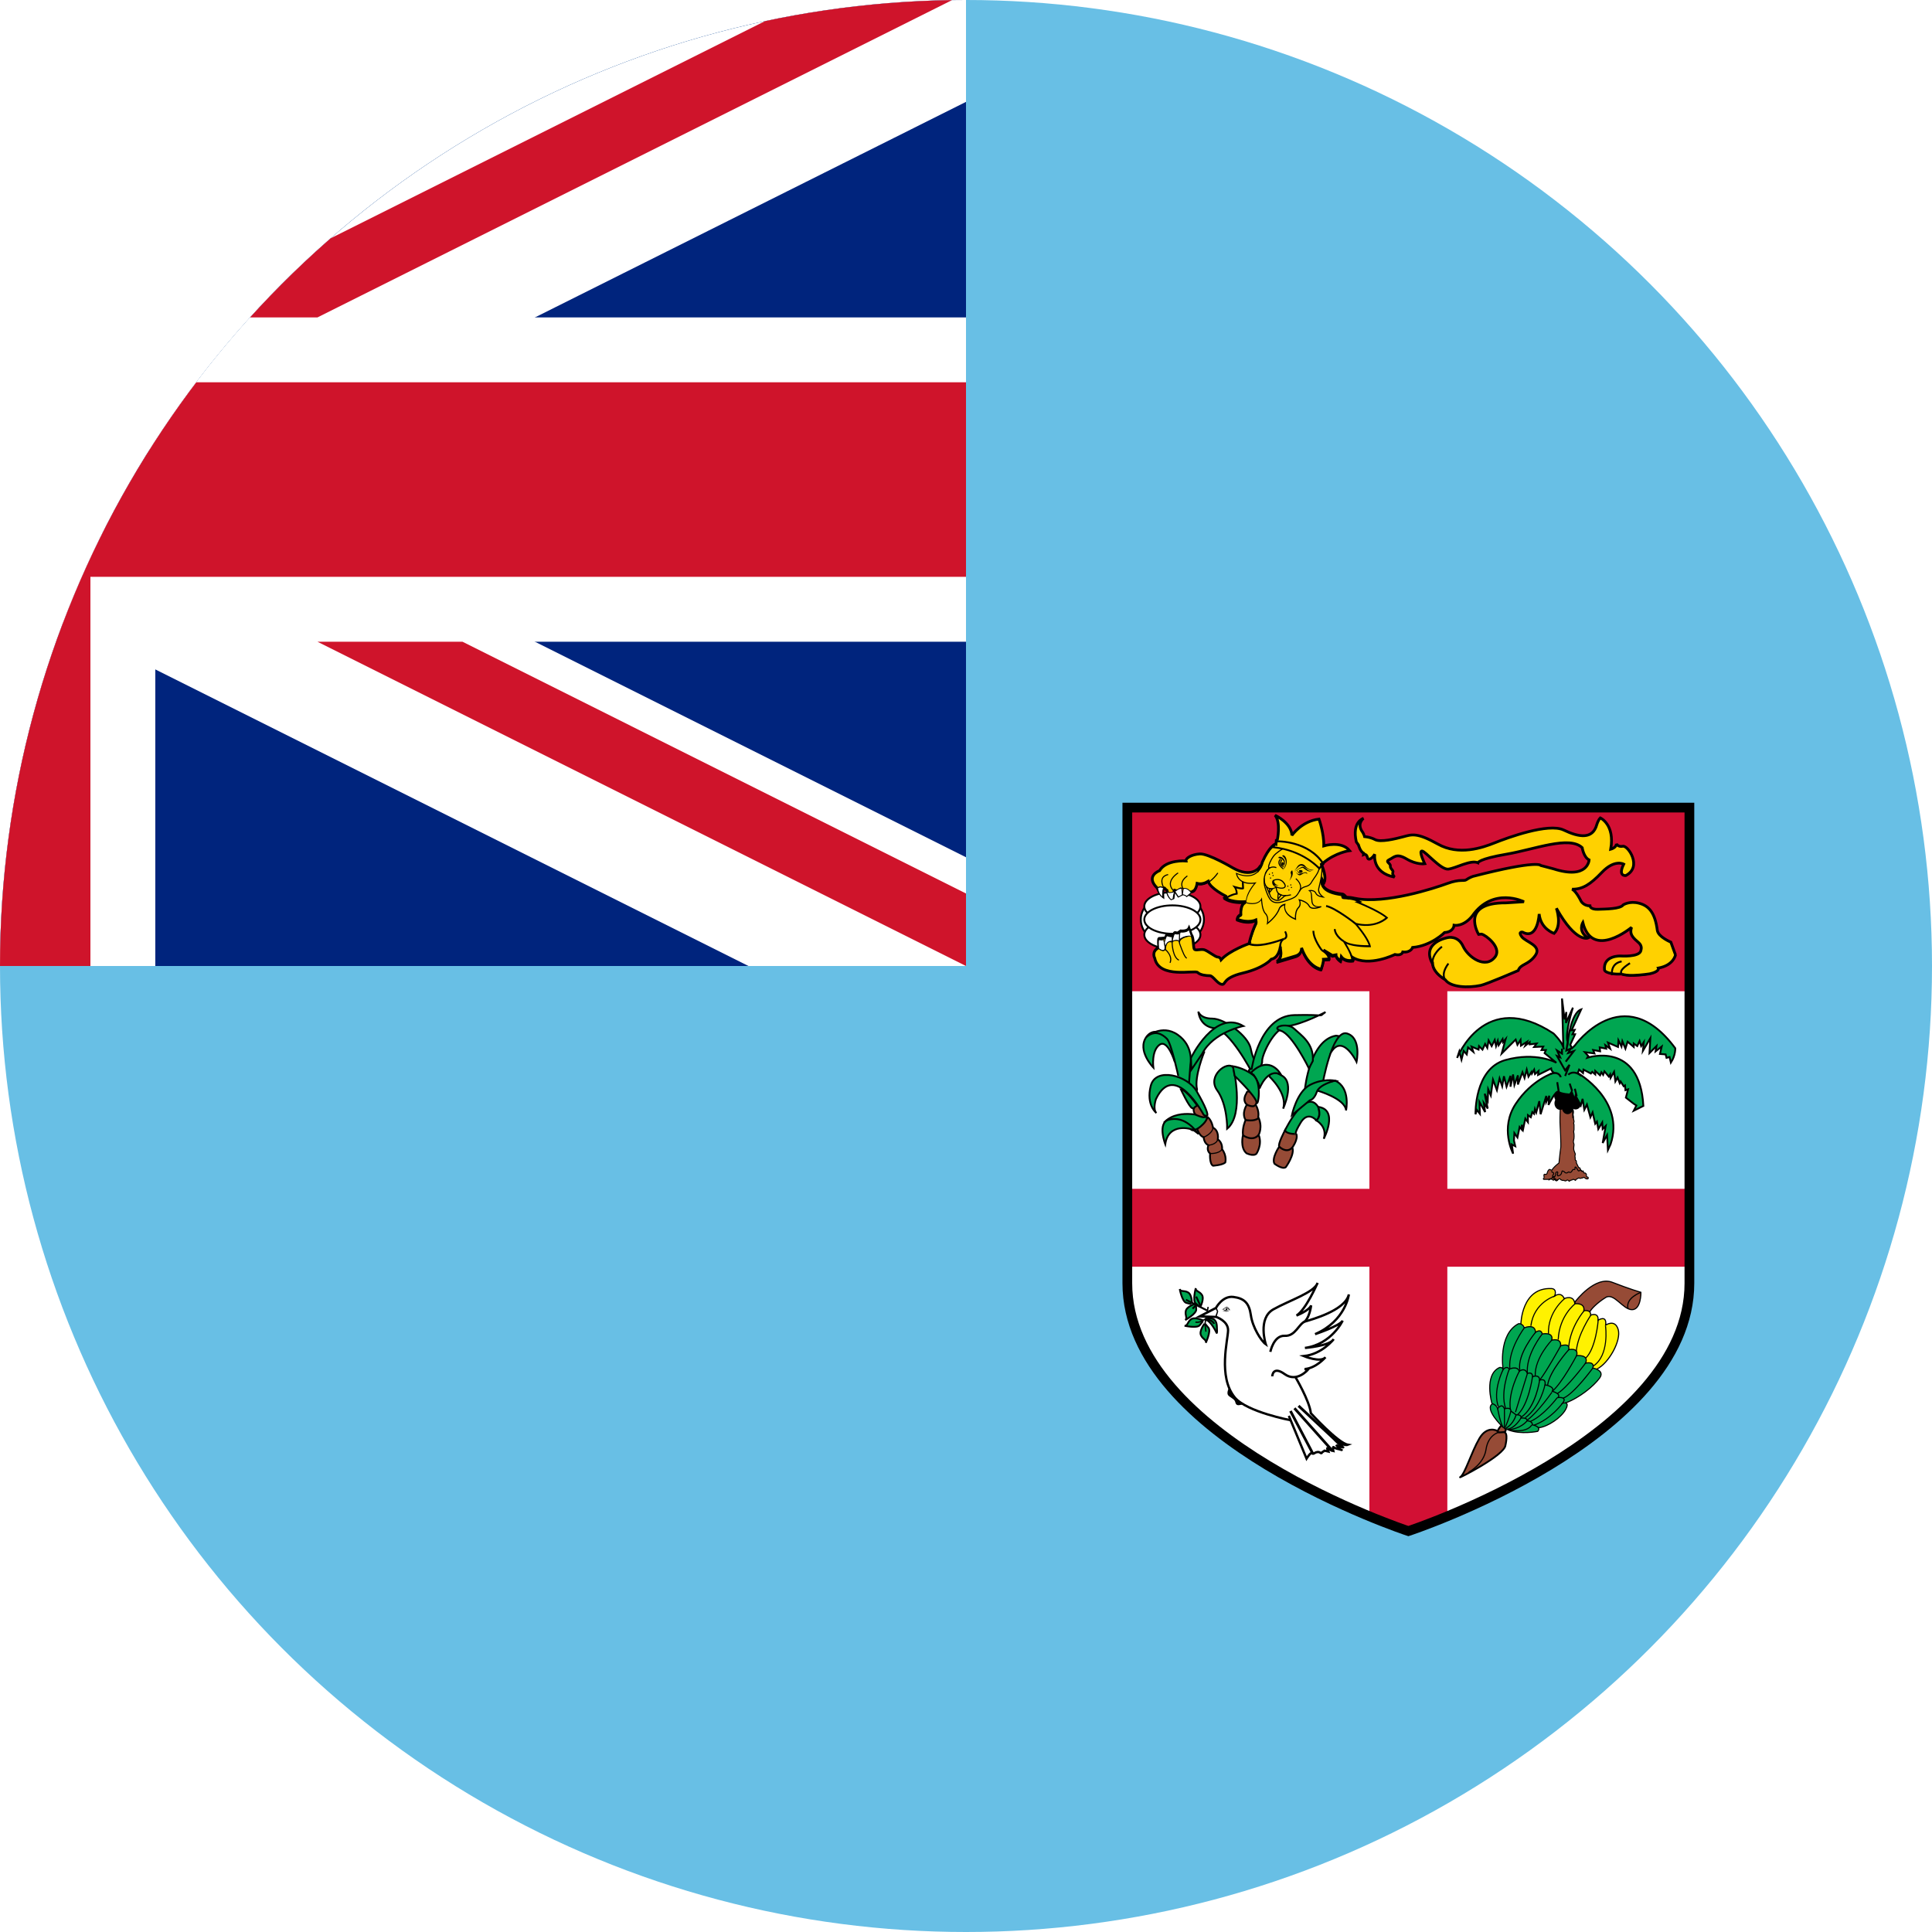 <?xml version="1.0" encoding="utf-8"?>
<!-- Generator: Adobe Illustrator 21.1.0, SVG Export Plug-In . SVG Version: 6.00 Build 0)  -->
<svg version="1.1" id="Layer_1" xmlns="http://www.w3.org/2000/svg" xmlns:xlink="http://www.w3.org/1999/xlink" x="0px" y="0px"
	 viewBox="0 0 60 60" style="enable-background:new 0 0 60 60;" xml:space="preserve">
<style type="text/css">
	.st0{clip-path:url(#SVGID_2_);fill:#68BFE5;}
	.st1{fill:none;}
	.st2{clip-path:url(#SVGID_4_);fill:none;}
	.st3{clip-path:url(#SVGID_6_);fill:none;}
	.st4{clip-path:url(#SVGID_8_);fill:#00247D;}
	.st5{clip-path:url(#SVGID_10_);fill:#FFFFFF;}
	.st6{clip-path:url(#SVGID_12_);fill:#FFFFFF;}
	.st7{clip-path:url(#SVGID_14_);fill:#CF142B;}
	.st8{clip-path:url(#SVGID_16_);fill:#CF142B;}
	.st9{fill:#FFFFFF;}
	.st10{fill:#D21034;}
	.st11{fill:#FFFFFF;stroke:#000000;stroke-width:0.058;stroke-miterlimit:3;}
	.st12{fill:#FFFFFF;stroke:#000000;stroke-width:0.058;stroke-miterlimit:3;}
	.st13{fill:#FFD100;stroke:#000000;stroke-width:0.086;stroke-miterlimit:3;}
	.st14{fill:#FFFFFF;stroke:#000000;stroke-width:0.026;stroke-miterlimit:3;}
	.st15{fill:#FFFFFF;stroke:#000000;stroke-width:0.025;stroke-miterlimit:3;}
	.st16{fill:#00A651;stroke:#000000;stroke-width:0.056;stroke-miterlimit:4.8;}
	.st17{fill:#964B36;stroke:#000000;stroke-width:0.056;stroke-miterlimit:4.8;}
	.st18{fill:#964B36;stroke:#000000;stroke-width:0.03;stroke-miterlimit:4.8;}
	.st19{stroke:#000000;stroke-width:0.056;stroke-miterlimit:4.8;}
	.st20{fill:#FFFFFF;stroke:#000000;stroke-width:0.072;stroke-miterlimit:4.8;}
	.st21{fill:#964B36;stroke:#000000;stroke-width:0.035;stroke-miterlimit:4.8;}
	.st22{fill:#FFF200;stroke:#000000;stroke-width:0.035;stroke-miterlimit:4.8;}
	.st23{fill:#00A651;stroke:#000000;stroke-width:0.035;stroke-miterlimit:4.8;}
	.st24{fill:none;stroke:#000000;stroke-width:0.302;stroke-miterlimit:4.8;}
</style>
<title>Flag of Barbados</title>
<title>Flag of Equatorial Guinea</title>
<g>
	<g>
		<g>
			<g>
				<g>
					<defs>
						<circle id="SVGID_1_" cx="30" cy="30" r="30"/>
					</defs>
					<clipPath id="SVGID_2_">
						<use xlink:href="#SVGID_1_"  style="overflow:visible;"/>
					</clipPath>
					<rect id="rect2414_2_" x="-30.426" y="-0.213" class="st0" width="120.852" height="60.426"/>
				</g>
			</g>
		</g>
	</g>
</g>
<circle class="st1" cx="30" cy="30" r="30"/>
<circle class="st1" cx="30" cy="30" r="30"/>
<circle class="st1" cx="30" cy="30" r="30"/>
<circle class="st1" cx="30" cy="30" r="30"/>
<circle class="st1" cx="30" cy="30" r="30"/>
<circle class="st1" cx="30" cy="30" r="30"/>
<circle class="st1" cx="30" cy="30" r="30"/>
<g>
	<g>
		<g>
			<g>
				<g>
					<defs>
						<circle id="SVGID_3_" cx="30" cy="30" r="30"/>
					</defs>
					<clipPath id="SVGID_4_">
						<use xlink:href="#SVGID_3_"  style="overflow:visible;"/>
					</clipPath>
					<rect x="-45.676" y="-1.448" class="st2" width="106.706" height="62.245"/>
				</g>
			</g>
		</g>
	</g>
</g>
<g>
	<g>
		<g>
			<g>
				<g>
					<defs>
						<circle id="SVGID_5_" cx="30" cy="30" r="30"/>
					</defs>
					<clipPath id="SVGID_6_">
						<use xlink:href="#SVGID_5_"  style="overflow:visible;"/>
					</clipPath>
					<rect x="-45.676" y="-1.448" class="st3" width="106.706" height="62.245"/>
				</g>
			</g>
		</g>
	</g>
</g>
<g>
	<circle class="st1" cx="30" cy="30" r="30"/>
	<circle class="st1" cx="30" cy="30" r="30"/>
	<circle class="st1" cx="30" cy="30" r="30"/>
	<circle class="st1" cx="30" cy="30" r="30"/>
	<circle class="st1" cx="30" cy="30" r="30"/>
</g>
<g>
	<g>
		<g>
			<g>
				<g>
					<g>
						<defs>
							<circle id="SVGID_7_" cx="30" cy="30" r="30"/>
						</defs>
						<clipPath id="SVGID_8_">
							<use xlink:href="#SVGID_7_"  style="overflow:visible;"/>
						</clipPath>
						<rect id="rect124_2_" x="-30.426" y="-0.213" class="st4" width="60.426" height="30.213"/>
					</g>
				</g>
			</g>
		</g>
	</g>
</g>
<g>
	<g>
		<g>
			<g>
				<g>
					<g>
						<defs>
							<circle id="SVGID_9_" cx="30" cy="30" r="30"/>
						</defs>
						<clipPath id="SVGID_10_">
							<use xlink:href="#SVGID_9_"  style="overflow:visible;"/>
						</clipPath>
						<path id="path146_2_" class="st5" d="M-30.426-0.213v3.377L23.244,30H30v-3.377L-23.67-0.213H-30.426z M30-0.213
							v3.377L-23.67,30h-6.755v-3.377L23.244-0.213H30z"/>
					</g>
				</g>
			</g>
		</g>
	</g>
</g>
<g>
	<g>
		<g>
			<g>
				<g>
					<g>
						<defs>
							<circle id="SVGID_11_" cx="30" cy="30" r="30"/>
						</defs>
						<clipPath id="SVGID_12_">
							<use xlink:href="#SVGID_11_"  style="overflow:visible;"/>
						</clipPath>
						<path id="path136_2_" class="st6" d="M-5.248-0.213v30.213h10.071V-0.213H-5.248z M-30.426,9.858v10.071H30V9.858
							H-30.426z"/>
					</g>
				</g>
			</g>
		</g>
	</g>
</g>
<g>
	<g>
		<g>
			<g>
				<g>
					<g>
						<defs>
							<circle id="SVGID_13_" cx="30" cy="30" r="30"/>
						</defs>
						<clipPath id="SVGID_14_">
							<use xlink:href="#SVGID_13_"  style="overflow:visible;"/>
						</clipPath>
						<path id="path141_2_" class="st7" d="M-30.426,11.872v6.042H30v-6.042H-30.426z M-3.234-0.213v30.213h6.042V-0.213
							H-3.234z"/>
					</g>
				</g>
			</g>
		</g>
	</g>
</g>
<g>
	<g>
		<g>
			<g>
				<g>
					<g>
						<defs>
							<circle id="SVGID_15_" cx="30" cy="30" r="30"/>
						</defs>
						<clipPath id="SVGID_16_">
							<use xlink:href="#SVGID_15_"  style="overflow:visible;"/>
						</clipPath>
						<path id="path150_2_" class="st8" d="M-30.426,30l20.142-10.071h4.504l-20.142,10.071H-30.426z M-30.426-0.213
							l20.142,10.07h-4.504l-15.638-7.819V-0.213z M5.354,9.858L25.496-0.213H30L9.858,9.858H5.354z M30,30
							L9.858,19.929h4.504L30,27.748V30z"/>
					</g>
				</g>
			</g>
		</g>
	</g>
</g>
<g id="coa">
	<path class="st9" d="M35.01,25.081V39.85c0,4.83,8.728,7.699,8.728,7.699s8.728-2.868,8.728-7.699V25.081H35.01z"
		/>
	<path class="st10" d="M42.528,30.27v6.65h-7.518v2.42h7.518v7.748l1.21,0.461l1.21-0.461v-7.748h7.518v-2.42
		h-7.518v-6.65H42.528z"/>
	<path class="st10" d="M35.01,25.081h17.455v5.703H35.01L35.01,25.081z"/>
	<g id="lion">
		<g>
			<ellipse class="st11" cx="36.409" cy="28.558" rx="0.981" ry="0.789"/>
			<ellipse class="st12" cx="36.409" cy="28.148" rx="0.872" ry="0.441"/>
			<ellipse class="st12" cx="36.409" cy="29.03" rx="0.872" ry="0.441"/>
			<ellipse class="st12" cx="36.409" cy="28.558" rx="0.872" ry="0.441"/>
		</g>
		<path class="st13" d="M52.033,29.653l-0.143-0.394c0,0-0.391-0.16-0.421-0.367
			c-0.07-0.554-0.267-0.762-0.564-0.841c-0.297-0.079-0.494,0.05-0.494,0.05
			c-0.089,0.129-0.535,0.129-0.782,0.138c-0.247,0.01-0.252-0.107-0.252-0.107
			c-0.192,0.001-0.273-0.14-0.273-0.14c-0.126-0.251-0.219-0.345-0.281-0.377
			c0.321,0.005,0.563-0.143,0.925-0.523c0.396-0.416,0.678-0.255,0.678-0.255c-0.192,0.388,0.064,0.354,0.064,0.354
			c0.524-0.267,0.069-0.94-0.089-0.91c-0.158,0.03-0.203-0.077-0.203-0.077c0.005,0.121-0.176,0.169-0.176,0.169
			c0.135-0.769-0.323-0.972-0.323-0.972c-0.069,0.069-0.109,0.208-0.109,0.208
			c-0.128,0.465-0.554,0.396-1.029,0.168c-0.475-0.227-1.741,0.238-2.137,0.396
			c-0.396,0.158-1.118,0.406-1.771,0.04c-0.653-0.366-0.811-0.297-1.069-0.228
			c-0.257,0.069-0.712,0.178-0.88,0.089c-0.168-0.089-0.36-0.095-0.36-0.095c0.046-0.026-0.026-0.133-0.026-0.133
			c-0.198-0.267,0.026-0.431,0.026-0.431s-0.368,0.104-0.222,0.732l0.067,0.094c0,0,0.049,0.198,0.159,0.257
			l-0.004,0.043c0,0,0.093-0.043,0.122,0.085c0.03,0.129,0.169,0.01,0.228-0.099c0,0-0.099,0.574,0.613,0.712
			c0,0-0.08-0.089-0.05-0.148c0.03-0.059-0.089-0.109-0.079-0.198c0.01-0.089-0.178-0.128-0.03-0.198
			c0.148-0.069,0.218-0.208,0.534-0.02c0.316,0.188,0.564,0.149,0.564,0.149s-0.193-0.396-0.087-0.396
			c0.106,0,0.585,0.593,0.821,0.563c0.236-0.029,0.691-0.296,0.918-0.197c0,0,0.019-0.119,0.89-0.267
			c0.871-0.148,1.945-0.582,2.348-0.202c0,0,0.047,0.301,0.215,0.38c0,0-0.03,0.623-1.108,0.277l-0.391-0.103
			c0,0-0.06-0.189-2.11,0.338c0,0-0.121,0.042-0.2,0.102c-0.079,0.059-0.188-0.03-0.594,0.118
			c-0.405,0.149-1.919,0.643-2.849,0.465l-0.001,0.003c-0.205-0.061-0.397-0.03-0.404-0.062
			c-0.01-0.04,0.109,0.01,0.109,0.01c-0.069-0.079-0.099-0.086-0.099-0.086c-0.782-0.086-0.643-0.439-0.643-0.439
			l0.04,0.109c0.129-0.168-0.05-0.564-0.05-0.564l-0.007,0.001c-0.002-0.012-0.004-0.024-0.007-0.036
			l0.065-0.045c0.376-0.317,0.811-0.376,0.811-0.376c-0.257-0.316-0.802-0.148-0.802-0.148
			c0.01-0.386-0.148-0.831-0.148-0.831c-0.534,0.059-0.841,0.504-0.841,0.504c-0.02-0.396-0.524-0.623-0.524-0.623
			c0.188,0.227,0.069,0.771,0.069,0.771l0.02,0.01c-0.031-0.001-0.05,0-0.05,0l-0.011,0.117l-0.018-0.008
			c0,0-0.188,0.069-0.405,0.564c0,0-0.022,0.117-0.106,0.222c-0.001-0.014,0.001-0.026-0.001-0.04
			c0,0-0.243,0.319-0.805,0c0,0-0.763-0.453-1.031-0.436c-0.268,0.017-0.445,0.142-0.427,0.218
			c0,0-0.612-0.05-0.822,0.302c0,0-0.461,0.168-0.067,0.545c0,0,0.053,0.164,0.168,0.252
			c0,0-0.016-0.344,0.067-0.243c0,0,0.022,0.034,0.063,0.058c0.011,0.048,0.048,0.182,0.13,0.251l0.059-0.019
			c0.009-0.086,0.028-0.194,0.047-0.24c0.009,0.001,0.016,0.002,0.019,0.003c-0.003,0.003-0.005,0.004-0.007,0.006
			l0.109,0.168l0.126-0.067c0.059-0.009,0.134,0.05,0.134,0.05l0.143-0.117
			c-0.001-0.001-0.002-0.002-0.003-0.003c0.14,0.024,0.179-0.249,0.179-0.249
			c0.126,0.033,0.244-0.004,0.344-0.065c0.061,0.226,0.561,0.468,0.561,0.468s0.009-0.001,0.021-0.002
			c-0.042,0.027-0.068,0.047-0.068,0.047c0.227,0.159,0.653,0.119,0.653,0.119c-0.178,0.069-0.153,0.399-0.153,0.399
			c-0.104,0.043-0.114,0.145-0.114,0.145c0.346,0.138,0.583,0.024,0.583,0.024c0.019,0.113-0.009,0.125-0.009,0.125
			c-0.138,0.297-0.198,0.584-0.198,0.584c0.003,0.001,0.007,0.002,0.009,0.003c-0.004,0.008-0.009,0.015-0.013,0.023
			c0,0-0.604,0.209-0.872,0.503c0,0-0.025-0.084-0.101-0.084c-0.075,0-0.31-0.193-0.419-0.226
			c-0.109-0.033-0.268,0.034-0.31-0.017c-0.038-0.046-0.021-0.389-0.093-0.445c0,0,0.001,0,0.001,0
			l-0.075-0.209c-0.05,0.109-0.26,0.084-0.26,0.084c-0.008,0.005-0.041,0.029-0.086,0.063
			c-0.042,0.002-0.09-0.012-0.09-0.012c-0.021,0.004-0.043,0.065-0.058,0.123c-0.008,0.006-0.017,0.013-0.025,0.019
			v-0.059c-0.042,0.034-0.126-0.017-0.159-0.017c-0.016,0-0.037,0.048-0.053,0.097
			c-0.085,0.016-0.198,0.02-0.198,0.02c-0.034,0.017-0.009,0.277-0.009,0.277c-0.243,0.134-0.126,0.335-0.126,0.335
			c0.134,0.654,1.249,0.36,1.333,0.445c0.084,0.084,0.277,0.1,0.377,0.1c0.1,0,0.226,0.243,0.369,0.268
			c0.143,0.025,0-0.193,0.661-0.351c0.661-0.158,0.881-0.429,0.881-0.429c0.207-0.04,0.265-0.292,0.28-0.393
			c0.002,0.047,0.007,0.099,0.015,0.158c0.03,0.228-0.128,0.31-0.128,0.31l0.573-0.172
			c0.227-0.059,0.198-0.257,0.198-0.257c0.218,0.623,0.613,0.663,0.613,0.663c0.079-0.237,0.069-0.307,0.069-0.307
			l0.178-0.01c0.007-0.134-0.111-0.232-0.18-0.278l0.279,0.169l0.109-0.02c0,0.099,0.148,0.188,0.148,0.188
			l0.02-0.128c0.129,0.168,0.366,0.109,0.366,0.109c-0.005-0.03-0.012-0.061-0.021-0.092
			c0.507,0.313,1.317-0.086,1.317-0.086c0.218,0.049,0.247-0.079,0.247-0.079c0.247,0.03,0.305-0.14,0.305-0.14
			c0.582-0.05,0.992-0.464,0.992-0.464c0.287-0.02,0.296-0.225,0.296-0.225s0.287,0.057,0.565-0.29
			c0.643-0.92,1.604-0.441,1.604-0.441l-0.556,0.035c-1.454-0.01-0.851,0.979-0.851,0.979l0.09-0.009
			c0.139,0.03,0.613,0.406,0.438,0.686c-0.003,0.005-0.007,0.009-0.01,0.014
			c-0.296,0.406-0.846,0.019-1.002-0.324c-0.159-0.346-0.475-0.267-0.475-0.267s-0.821,0.139-0.485,0.791
			l0.012,0c0.006,0.159,0.106,0.341,0.399,0.521c0.165,0.233,0.705,0.257,1.103,0.171
			c0.185-0.04,1.16-0.46,1.16-0.46c0.071-0.212,0.314-0.164,0.531-0.47s-0.307-0.416-0.425-0.584
			c-0.119-0.168,0.03-0.139,0.03-0.139c0.475,0.257,0.514-0.564,0.514-0.564c0.05,0.475,0.465,0.603,0.465,0.603
			c0.257-0.257,0.07-0.781,0.07-0.781c0.613,1.098,0.985,0.923,0.985,0.923c-0.33-0.204-0.164-0.478-0.164-0.478
			c0.296,1.167,1.514,0.148,1.514,0.148c-0.059,0.168,0,0.267,0.109,0.376c0.109,0.109,0.237,0.158,0.178,0.356
			c-0.059,0.198-0.623,0.158-0.623,0.158s-0.554-0.03-0.505,0.435c0.029,0.109,0.395,0.148,0.534,0.119
			c0,0-0.057,0.012,0.148,0.04c0.069,0.009,0.151,0.01,0.236,0.007c0.236-0.007,0.487-0.047,0.487-0.047
			c0.316-0.069,0.267-0.178,0.267-0.178c0.484-0.089,0.534-0.416,0.534-0.416L52.033,29.653z"/>
		<g>
			<path d="M35.957,27.627c0-0.001,0.026-0.061,0.075-0.068c0.038-0.006,0.083,0.022,0.132,0.081l0.026-0.02
				c-0.001-0.002-0.131-0.191-0.079-0.324c0.023-0.059,0.08-0.1,0.17-0.12l-0.007-0.033
				c-0.101,0.023-0.166,0.071-0.193,0.141c-0.01,0.026-0.015,0.054-0.015,0.082c0,0.065,0.023,0.131,0.046,0.182
				c-0.029-0.018-0.058-0.026-0.085-0.022c-0.05,0.007-0.074,0.043-0.087,0.067L35.957,27.627z"/>
			<path d="M51.227,30.219c-0.331,0.052-0.816,0.082-0.854-0.018c-0.007-0.018-0.008-0.089,0.263-0.265
				l-0.032-0.049c-0.226,0.147-0.317,0.253-0.285,0.335c0.069,0.18,0.778,0.077,0.919,0.055L51.227,30.219z"/>
			<path d="M44.904,30.41c-0.075-0.115-0.042-0.273,0.101-0.47l-0.047-0.034c-0.158,0.217-0.192,0.398-0.102,0.535
				L44.904,30.41z"/>
			<path d="M44.458,29.912c0.007,0.199,0.148,0.384,0.418,0.55l0.03-0.049c-0.252-0.154-0.383-0.323-0.39-0.502
				c-0.01-0.275,0.28-0.486,0.283-0.488l-0.034-0.047C44.752,29.384,44.446,29.606,44.458,29.912L44.458,29.912z"
				/>
			<path d="M50.095,29.986c-0.091,0.134-0.06,0.296-0.059,0.303l0.057-0.011c-0.001-0.002-0.027-0.146,0.051-0.26
				c0.046-0.068,0.121-0.113,0.223-0.132l-0.011-0.057C50.238,29.852,50.151,29.904,50.095,29.986z"/>
			<path d="M37.179,27.454l-0.018-0.004l-0.002,0.018c-0.001,0.002-0.026,0.177-0.105,0.225
				c-0.022,0.013-0.046,0.015-0.074,0.005l-0.135-0.082c-0.027-0.024-0.05-0.041-0.089-0.03
				c-0.008-0.01-0.039-0.052-0.039-0.12c0-0.007,0.001-0.016,0.002-0.024c0.01-0.079,0.065-0.156,0.165-0.227
				l-0.019-0.027c-0.108,0.077-0.168,0.162-0.179,0.251c-0.012,0.103,0.048,0.173,0.05,0.176l0.008,0.009l0.011-0.005
				c0.03-0.013,0.039-0.005,0.068,0.021l0.146,0.089c0.037,0.014,0.071,0.011,0.102-0.007
				c0.082-0.049,0.111-0.193,0.118-0.233c0.351,0.075,0.634-0.351,0.646-0.37l-0.028-0.018
				C37.804,27.105,37.515,27.542,37.179,27.454L37.179,27.454z"/>
			<path d="M36.337,27.389c-0.018,0.071-0.005,0.141,0.035,0.208c0.039,0.063,0.077,0.097,0.117,0.102
				c0.049,0.007,0.087-0.029,0.122-0.061c0.025-0.023,0.049-0.045,0.068-0.044l0.03,0.021l0.026-0.021l-0.054-0.033
				c-0.034-0.003-0.062,0.024-0.093,0.052c-0.03,0.028-0.061,0.057-0.095,0.052
				c-0.029-0.004-0.06-0.033-0.093-0.087c-0.036-0.059-0.047-0.12-0.031-0.182
				c0.038-0.157,0.225-0.272,0.227-0.273l-0.017-0.028C36.571,27.1,36.378,27.218,36.337,27.389z"/>
			<path d="M35.854,29.625c0.017-0.061,0.063-0.112,0.138-0.154c-0.015,0.001,0.073,0.073,0.149,0.065
				c0,0,0.031-0.017,0.049-0.026c0.02,0.017,0.151,0.136,0.151,0.287c0,0.032-0.006,0.064-0.02,0.098l0.031,0.013
				c0.096-0.227-0.145-0.428-0.147-0.43l-0.009-0.007l-0.015,0.01l-0.043,0.023
				c-0.062,0.006-0.142-0.059-0.143-0.059c-0.102,0.044-0.154,0.103-0.173,0.173L35.854,29.625z"/>
			<path d="M36.972,29.046c-0.072,0.006-0.274,0.045-0.34,0.149c-0.024,0.038-0.027,0.08-0.01,0.125l0.026,0.07
				c0.063,0.169,0.128,0.343,0.199,0.383l0.016-0.029c-0.06-0.033-0.126-0.21-0.184-0.365l-0.026-0.07
				c-0.013-0.036-0.011-0.067,0.007-0.096c0.054-0.086,0.235-0.127,0.314-0.134
				c0.046-0.004,0.061,0.167,0.07,0.268l0.033-0.003C37.065,29.195,37.051,29.04,36.972,29.046L36.972,29.046z"/>
			<path d="M36.42,29.212c-0.042,0.038-0.034,0.095-0.033,0.097c0,0.016,0.019,0.437,0.219,0.524l0.013-0.03
				c-0.181-0.079-0.199-0.493-0.2-0.497c-0-0.003-0.006-0.044,0.023-0.07c0.03-0.027,0.091-0.029,0.174-0.006
				l0.009-0.032C36.529,29.172,36.46,29.176,36.42,29.212L36.42,29.212z"/>
			<path d="M36.261,29.247c-0.088,0.062-0.085,0.237-0.085,0.245l0.033-0.001c0-0.002-0.003-0.166,0.071-0.217
				c0.028-0.019,0.064-0.02,0.108-0.002l0.012-0.031C36.346,29.219,36.299,29.22,36.261,29.247L36.261,29.247z"/>
		</g>
		<g>
			<path d="M41.025,26.921c0.002,0.003,0.094,0.212,0.094,0.382c0,0.03-0.014,0.052-0.021,0.078
				c-0.004-0.01-0.036-0.098-0.036-0.098l-0.028,0.071c-0.001,0.004-0.038,0.1,0.028,0.208
				c0.086,0.142,0.301,0.234,0.64,0.271h-0c0,0,0.004,0.004,0.005,0.005
				c-0.014,0.002-0.025,0.006-0.028,0.009l-0.014,0.011l0.002,0.029c0.009,0.035,0.049,0.037,0.128,0.04
				c0.013,0.001,0.035,0.004,0.051,0.005c0.02,0.005,0.04,0.011,0.04,0.011s-0.005-0.006-0.007-0.008
				c0.077,0.005,0.164,0.024,0.258,0.059c-0.021,0.005-0.072,0.018-0.072,0.018l0.084,0.033
				c0.006,0.003,0.623,0.25,0.878,0.454c-0.072,0.063-0.382,0.294-0.917,0.162L42.02,28.638l0.061,0.07
				c0.004,0.004,0.353,0.404,0.425,0.647c-0.121,0.001-0.589-0.003-0.753-0.142l-0.042,0.038
				c0.002,0.004,0.224,0.33,0.274,0.584c-0.064,0.008-0.216,0.015-0.306-0.103l-0.042-0.054
				c0,0-0.017,0.109-0.023,0.147c-0.044-0.033-0.098-0.082-0.098-0.135V29.655c0,0-0.115,0.021-0.132,0.024
				c-0.015-0.009-0.205-0.124-0.271-0.164c-0.023-0.015-0.038-0.024-0.044-0.026
				c-0-0-0.003-0.002-0.003-0.002l-0.002-0.001l-0.028,0.051c0,0,0.032,0.019,0.042,0.025
				c0.058,0.038,0.157,0.12,0.168,0.23c-0.043,0.003-0.176,0.01-0.176,0.01l0.003,0.031v0.005
				c0,0.018-0.006,0.094-0.061,0.265c-0.083-0.02-0.387-0.126-0.566-0.639l-0.056,0.014
				c0,0.001,0.001,0.008,0.001,0.019c0,0.047-0.017,0.164-0.177,0.206c-0.001,0-0.299,0.09-0.465,0.14
				c0.031-0.044,0.059-0.105,0.059-0.193c0-0.019-0.001-0.039-0.004-0.06c-0.01-0.075-0.016-0.137-0.016-0.189
				c0-0.108,0.026-0.172,0.101-0.218l-0.026-0.052c-0.007,0.003-0.693,0.275-1.033,0.162
				c0.016-0.066,0.073-0.3,0.189-0.548l-0.015,0.014c0.022-0.009,0.045-0.044,0.026-0.156l-0.006-0.038
				l-0.035,0.017c-0.002,0.001-0.22,0.098-0.534-0.017c0.006-0.026,0.023-0.072,0.089-0.099l0.019-0.008
				l-0.002-0.021c0-0.001-0.001-0.015-0.001-0.038c0-0.085,0.013-0.284,0.135-0.331l-0.013-0.056
				c-0.004,0.001-0.372,0.03-0.595-0.094c0.059-0.04,0.181-0.115,0.324-0.135l0.023-0.003l0.002-0.023
				c0-0.001,0.001-0.008,0.001-0.019c0-0.029-0.011-0.088-0.037-0.147c0.085,0.024,0.187,0.045,0.223,0.018
				l0.012-0.009l-0.011-0.223l-0.058,0.003c0,0,0.007,0.148,0.009,0.184c-0.036,0.002-0.129-0.017-0.218-0.045
				l-0.089-0.028l0.057,0.074c0.046,0.06,0.052,0.134,0.053,0.168c-0.201,0.037-0.358,0.162-0.365,0.168
				l-0.03,0.024l0.031,0.022c0.173,0.12,0.443,0.131,0.582,0.128c-0.082,0.092-0.096,0.246-0.096,0.323
				c0,0.016,0.001,0.02,0.001,0.028c-0.098,0.053-0.113,0.152-0.114,0.157l-0.002,0.022l0.02,0.008
				c0.297,0.118,0.5,0.061,0.569,0.036c0.001,0.009,0.003,0.022,0.003,0.028c0,0.027-0.005,0.035-0.005,0.035
				c-0.146,0.306-0.207,0.597-0.208,0.599l-0.005,0.024l0.022,0.009c0.276,0.11,0.771-0.04,0.99-0.118
				c-0.029,0.05-0.045,0.105-0.045,0.175c0,0.058,0.007,0.124,0.017,0.197c0.003,0.018,0.004,0.036,0.004,0.052
				c0,0.164-0.111,0.226-0.116,0.229l0.022,0.053l0.573-0.172c0.133-0.034,0.182-0.113,0.203-0.179
				c0.226,0.536,0.581,0.584,0.597,0.586l0.023,0.002l0.007-0.022c0.055-0.165,0.068-0.248,0.07-0.289
				c0.038-0.002,0.177-0.009,0.177-0.009l0.002-0.026c0-0.004,0-0.009,0-0.013
				c0-0.047-0.015-0.089-0.035-0.127c0.036,0.022,0.099,0.06,0.099,0.06s0.066-0.012,0.095-0.017
				c0.025,0.096,0.139,0.171,0.153,0.18l0.037,0.022c0,0,0.014-0.087,0.019-0.125
				c0.141,0.127,0.342,0.089,0.352,0.087l0.025-0.006l-0.004-0.026c-0.029-0.194-0.159-0.424-0.235-0.547
				c0.251,0.114,0.709,0.106,0.732,0.105l0.034-0.001l-0.007-0.033c-0.041-0.203-0.295-0.524-0.401-0.651
				c0.591,0.111,0.908-0.195,0.921-0.209l0.021-0.022l-0.023-0.02c-0.199-0.173-0.656-0.374-0.84-0.451
				c0.01-0.003,0.064-0.016,0.064-0.016l-0.064-0.036c-0.154-0.086-0.317-0.097-0.427-0.102l-0.001-0.001
				c-0.07-0.08-0.105-0.093-0.114-0.095c-0.399-0.044-0.546-0.156-0.599-0.242
				c-0.004-0.007-0.002-0.012-0.005-0.019c0.009-0.011,0.018-0.023,0.018-0.023
				c0.038-0.05,0.052-0.117,0.052-0.189c0-0.183-0.093-0.393-0.098-0.405L41.025,26.921L41.025,26.921z"/>
			<path d="M39.186,26.804c-0.001,0.006-0.044,0.225-0.23,0.327c-0.14,0.077-0.326,0.071-0.55-0.019l-0.025-0.01
				l0.003,0.027c0.001,0.006,0.015,0.134,0.137,0.228c0.101,0.079,0.245,0.106,0.426,0.086
				c-0.061,0.072-0.255,0.321-0.255,0.562c0,0.013,0.001,0.025,0.002,0.038c0.025,0.018,0.33,0.1,0.471-0.08
				c0.005,0.077,0.027,0.326,0.124,0.423c0.053,0.053,0.066,0.13,0.066,0.192c0,0.056-0.011,0.098-0.011,0.099
				l-0.011,0.044l0.037-0.027c0.012-0.009,0.292-0.214,0.382-0.483c-0,0.001,0.045-0.068,0.131-0.095
				c-0.002,0.012-0.003,0.024-0.003,0.041c0,0.104,0.045,0.293,0.348,0.408l0.025,0.009l-0.002-0.026
				c-0-0.001-0.002-0.021-0.002-0.052c0-0.076,0.011-0.215,0.083-0.288c0.048-0.048,0.062-0.101,0.062-0.147
				c0-0.037-0.008-0.066-0.016-0.088c0.061,0.015,0.206,0.062,0.264,0.172c0.085,0.16,0.384,0.033,0.397,0.027
				l-0.01-0.032c-0.001,0-0.126,0.028-0.204-0.026c-0.035-0.024-0.055-0.06-0.063-0.109l-0.014-0.166
				c-0.003-0.075-0.013-0.123-0.051-0.164c0.04-0.004,0.119-0.002,0.152,0.072
				c0.053,0.116,0.234,0.128,0.242,0.128l0.062,0.003l-0.052-0.034c-0.002-0.001-0.158-0.105-0.131-0.24
				l0.023-0.099c0.043-0.179,0.114-0.478,0.056-0.661l-0.032,0.01c0.014,0.046,0.02,0.1,0.02,0.158
				c0,0.163-0.046,0.356-0.077,0.485l-0.023,0.1c-0.003,0.013-0.004,0.026-0.004,0.039
				c0,0.088,0.057,0.154,0.101,0.195c-0.053-0.011-0.127-0.037-0.155-0.099c-0.044-0.096-0.161-0.1-0.216-0.089
				l-0.039,0.008l0.033,0.022c0.052,0.035,0.054,0.076,0.058,0.165l0.014,0.17
				c0.008,0.058,0.034,0.102,0.076,0.131c0.037,0.025,0.08,0.029,0.12,0.032
				c-0.089,0.023-0.211,0.038-0.254-0.045c-0.082-0.154-0.309-0.195-0.319-0.196l-0.035-0.006l0.017,0.03
				c0.002,0.003,0.026,0.047,0.026,0.102c0,0.039-0.012,0.084-0.053,0.125c-0.08,0.081-0.093,0.228-0.093,0.309
				c0,0.016,0.001,0.018,0.001,0.028c-0.259-0.109-0.305-0.27-0.305-0.361c0-0.039,0.007-0.065,0.009-0.068
				l0.007-0.025l-0.026,0.004c-0.126,0.021-0.178,0.123-0.18,0.128c-0.072,0.215-0.267,0.386-0.338,0.443
				c0.002-0.018,0.005-0.039,0.005-0.065c0-0.067-0.015-0.153-0.076-0.214c-0.103-0.103-0.117-0.43-0.117-0.433
				l-0.002-0.059l-0.029,0.051c-0.114,0.204-0.446,0.106-0.45,0.105c-0.014-0.258,0.278-0.588,0.281-0.591
				l0.031-0.034l-0.045,0.007c-0.191,0.028-0.339,0.002-0.441-0.076c-0.08-0.062-0.108-0.14-0.118-0.18
				c0.222,0.083,0.407,0.087,0.55,0.008c0.2-0.11,0.244-0.337,0.245-0.346
				c0.21-0.476,0.393-0.551,0.395-0.551l-0.011-0.031C39.593,26.234,39.404,26.309,39.186,26.804L39.186,26.804z"/>
			<path d="M39.665,26.099l-0.014,0.001l-0.17,0.233l0.051,0.005c0.924,0.09,1.412,0.647,1.417,0.653l0.021,0.025
				l0.168-0.182l-0.012-0.019C40.657,26.077,39.675,26.099,39.665,26.099L39.665,26.099z M39.681,26.157
				c0.114,0,0.956,0.026,1.382,0.672c-0.021,0.023-0.067,0.073-0.092,0.101
				c-0.1-0.103-0.573-0.546-1.385-0.641C39.617,26.245,39.669,26.173,39.681,26.157L39.681,26.157z"/>
			<path d="M39.532,26.586c-0.079,0.108-0.152,0.267-0.152,0.342c0,0.014,0.003,0.025,0.009,0.033
				c0.001,0.001,0.003,0.001,0.004,0.002c-0.096,0.086-0.153,0.23-0.153,0.393c0,0.089,0.016,0.183,0.049,0.272
				l0.018,0.05c0.091,0.247,0.169,0.46,0.561,0.334c0.378-0.121,0.392-0.145,0.487-0.302l0.025-0.041
				c0.052-0.084,0.108-0.101,0.169-0.119c0.072-0.022,0.146-0.044,0.212-0.173l0.064-0.095
				c0.069-0.095,0.154-0.212,0.165-0.362l-0.033-0.002c-0.009,0.14-0.092,0.253-0.158,0.344l-0.066,0.1
				c-0.059,0.116-0.123,0.136-0.192,0.156c-0.064,0.019-0.129,0.038-0.188,0.133l-0.025,0.041
				c-0.091,0.151-0.103,0.17-0.469,0.288c-0.362,0.116-0.428-0.065-0.52-0.314l-0.018-0.051
				c-0.103-0.275-0.023-0.552,0.112-0.652l0.046-0.034c0,0-0.057,0.006-0.064,0.007
				c-0.001-0.003-0.002-0.005-0.002-0.009c0-0.045,0.049-0.188,0.147-0.322c0.083-0.114,0.28-0.226,0.282-0.227
				l-0.017-0.029C39.816,26.355,39.619,26.467,39.532,26.586L39.532,26.586z"/>
			<path d="M39.356,27.581c0.065,0.045,0.156,0.042,0.266,0c0.001,0.039,0.009,0.122,0.078,0.183
				c0.08,0.071,0.213,0.085,0.396,0.041l-0.008-0.032c-0.171,0.041-0.294,0.029-0.366-0.034
				c-0.077-0.068-0.066-0.176-0.066-0.177l0.003-0.028l-0.026,0.011c-0.111,0.048-0.197,0.051-0.257,0.009
				c-0.108-0.075-0.1-0.27-0.099-0.273l-0.033-0.002C39.242,27.288,39.233,27.495,39.356,27.581L39.356,27.581z"
				/>
			<path d="M39.566,27.317c-0.047,0.011-0.059,0.051-0.059,0.081c0,0.007,0.001,0.014,0.002,0.02
				c0.008,0.085,0.101,0.142,0.185,0.166c0.082,0.024,0.182,0.025,0.222-0.026c0.016-0.02,0.027-0.057-0.007-0.116
				C39.781,27.229,39.577,27.313,39.566,27.317L39.566,27.317z M39.702,27.553c-0.073-0.021-0.154-0.069-0.161-0.139
				c-0.002-0.007-0.009-0.054,0.032-0.064l0.003-0.001c0.007-0.003,0.188-0.082,0.302,0.112
				c0.02,0.035,0.024,0.061,0.009,0.079C39.864,27.57,39.783,27.577,39.702,27.553L39.702,27.553z M39.563,27.319
				c0-0,0.003-0.001,0.003-0.001L39.563,27.319z"/>
			<path d="M39.68,27.749c-0.021,0.181-0.008,0.185,0.005,0.189l0.011,0.004l0.013-0.015l0.105-0.138l-0.132-0.062
				L39.68,27.749L39.68,27.749z M39.71,27.776c0.019,0.009,0.036,0.017,0.053,0.025
				c-0.014,0.018-0.041,0.054-0.061,0.08C39.703,27.854,39.706,27.815,39.71,27.776L39.71,27.776z"/>
			<path d="M39.407,27.603l-0.007,0.171l0.144-0.174l-0.136-0.015L39.407,27.603L39.407,27.603z M39.439,27.622
				c0.013,0.002,0.022,0.002,0.04,0.004c-0.014,0.017-0.023,0.028-0.042,0.051
				C39.438,27.651,39.439,27.636,39.439,27.622L39.439,27.622z"/>
			<path d="M39.311,27.549c0.001,0.002,0.107,0.209,0.126,0.284c0.012,0.048,0.073,0.102,0.146,0.129
				c0.073,0.027,0.141,0.023,0.192-0.013l0.095-0.079c0.032-0.031,0.042-0.039,0.068-0.035l0.005-0.033
				c-0.043-0.007-0.064,0.013-0.096,0.043l-0.091,0.076c-0.056,0.039-0.125,0.023-0.161,0.009
				c-0.068-0.025-0.117-0.074-0.126-0.107c-0.02-0.079-0.124-0.282-0.128-0.291L39.311,27.549L39.311,27.549z"/>
			<path d="M39.449,26.929c-0.117,0.054-0.166,0.195-0.168,0.201l0.031,0.011c0.001-0.001,0.047-0.135,0.151-0.182
				c0.051-0.023,0.107-0.022,0.169,0.002l0.012-0.031C39.574,26.902,39.508,26.902,39.449,26.929z"/>
			<path d="M40.233,27.301c0.009,0.007,0.23,0.174,0.103,0.378l0.028,0.018c0.143-0.23-0.109-0.42-0.111-0.422
				L40.233,27.301L40.233,27.301z"/>
			<path d="M39.57,27.333c0,0-0.034,0.124,0.141,0.169c0,0-0.165-0.001-0.175-0.044
				C39.525,27.415,39.537,27.321,39.57,27.333z"/>
			<path d="M40.106,27.482c0,0.011-0.009,0.02-0.019,0.02c-0.011,0-0.019-0.009-0.019-0.02
				c0-0.011,0.009-0.019,0.019-0.019C40.097,27.463,40.106,27.472,40.106,27.482z"/>
			<path d="M40.126,27.56c0,0.011-0.009,0.02-0.019,0.02s-0.019-0.009-0.019-0.02c0-0.011,0.009-0.019,0.019-0.019
				S40.126,27.55,40.126,27.56z"/>
			<circle cx="39.994" cy="27.521" r="0.019"/>
			<path d="M40.047,27.639c0,0.011-0.009,0.019-0.019,0.019c-0.011,0-0.019-0.009-0.019-0.019
				c0-0.011,0.009-0.02,0.019-0.02C40.038,27.619,40.047,27.628,40.047,27.639z"/>
			<path d="M39.536,27.111c0,0.011-0.009,0.02-0.02,0.02c-0.011,0-0.019-0.009-0.019-0.02
				c0-0.011,0.009-0.019,0.019-0.019C39.527,27.092,39.536,27.101,39.536,27.111z"/>
			<circle cx="39.536" cy="27.19" r="0.019"/>
			<circle cx="39.423" cy="27.151" r="0.019"/>
			<path d="M39.477,27.268c0,0.011-0.009,0.019-0.02,0.019c-0.011,0-0.019-0.009-0.019-0.019
				c0-0.011,0.009-0.02,0.019-0.02C39.468,27.248,39.477,27.257,39.477,27.268z"/>
			<path d="M39.818,26.58c0,0,0.253,0.156,0.009,0.449c0,0,0.12-0.089,0.132-0.242
				C39.972,26.634,39.873,26.512,39.818,26.58z"/>
			<path d="M40.79,27c-0.082,0.042-0.199-0.036-0.258-0.109c-0.059-0.073-0.18-0.092-0.256,0.042
				c-0.075,0.134-0.184,0.184-0.184,0.184s0.106-0.063,0.216-0.18c0.109-0.117,0.172-0.023,0.279,0.034
				c0.107,0.057,0.124,0.069,0.199,0.04L40.79,27L40.79,27z"/>
			<path d="M40.769,27.02c-0.033,0.025-0.094,0.046-0.159-0.006c-0.065-0.052-0.119-0.123-0.201-0.082
				c-0.082,0.042-0.237,0.159-0.237,0.159s0.252-0.174,0.3-0.136c0.048,0.038,0.162,0.13,0.231,0.103
				C40.772,27.03,40.769,27.02,40.769,27.02L40.769,27.02z"/>
			<path d="M40.576,27.127c-0.08-0.061-0.159,0.071-0.226,0.055c-0.067-0.017-0.122-0.128-0.122-0.128
				s0.063,0.117,0.151,0.09c0.088-0.027,0.149-0.082,0.203-0.04C40.637,27.145,40.576,27.127,40.576,27.127z"/>
			<path d="M40.452,27.143c-0.157,0.016-0.173-0.131-0.173-0.132c0,0,0.05,0.128,0.189,0.105L40.452,27.143z"/>
			<path d="M40.447,27.043c0.01,0.04,0.008,0.058-0.034,0.058c-0.042,0-0.071-0.014-0.071-0.055
				C40.341,27.005,40.44,27.017,40.447,27.043z"/>
			<path d="M39.882,26.825c0,0.027-0.023,0.049-0.05,0.049s-0.033-0.019-0.033-0.046s0.005-0.052,0.033-0.052
				S39.882,26.798,39.882,26.825z"/>
			<path d="M39.709,26.649c0,0,0.269,0.003,0.136,0.34c0,0,0.103-0.168,0.038-0.288
				c-0.065-0.12-0.166-0.09-0.166-0.09S39.692,26.633,39.709,26.649z"/>
			<path d="M39.701,26.784c-0.001,0.068,0.044,0.137,0.134,0.207l0.021-0.026c-0.081-0.063-0.122-0.124-0.121-0.18
				c0.001-0.057,0.044-0.09,0.045-0.091l-0.02-0.027C39.756,26.669,39.702,26.711,39.701,26.784L39.701,26.784z"/>
			<path d="M39.76,26.841c0.011,0.039,0.042,0.068,0.09,0.087l0.012-0.031c-0.038-0.015-0.062-0.037-0.07-0.066
				c-0.017-0.057,0.029-0.124,0.03-0.125l-0.027-0.019C39.792,26.691,39.739,26.768,39.76,26.841L39.76,26.841z"/>
			<path d="M40.13,27.028c0,0,0.05,0.109-0.023,0.226c-0.073,0.117-0.071,0.111-0.071,0.111
				s0.088-0.161,0.055-0.229C40.057,27.07,40.13,27.028,40.13,27.028L40.13,27.028z"/>
			<path d="M41.178,28.165c0.277,0.052,0.901,0.541,0.907,0.547l0.036-0.046c-0.026-0.02-0.642-0.503-0.932-0.558
				L41.178,28.165L41.178,28.165z"/>
			<path d="M41.423,28.855c0.018,0.245,0.286,0.398,0.297,0.404l0.028-0.05c-0.003-0.001-0.251-0.144-0.268-0.358
				L41.423,28.855z"/>
			<path d="M40.76,28.907c0,0.275,0.258,0.609,0.269,0.623l0.045-0.036c-0.003-0.003-0.257-0.331-0.257-0.587
				H40.76L40.76,28.907z"/>
			<path d="M39.885,28.938c0.045,0.091,0.041,0.137,0.029,0.16c-0.014,0.025-0.042,0.029-0.043,0.03l0.007,0.058
				c0.021-0.003,0.064-0.017,0.086-0.059c0.028-0.051,0.018-0.122-0.028-0.213L39.885,28.938L39.885,28.938z"/>
		</g>
		<g>
			<path class="st14" d="M35.95,27.579c0,0,0.017,0.184,0.159,0.294c0,0-0.017-0.202,0.025-0.285
				C36.135,27.588,36.059,27.504,35.95,27.579L35.95,27.579z"/>
			<path class="st14" d="M36.235,27.697c0,0,0.034,0.168,0.134,0.243l0.059-0.017c0,0,0.025-0.21,0.059-0.235
				C36.52,27.663,36.344,27.764,36.235,27.697z"/>
			<path class="st14" d="M36.487,27.688l0.109,0.168l0.126-0.067l-0.025-0.201
				C36.696,27.588,36.621,27.571,36.487,27.688L36.487,27.688z"/>
			<path class="st14" d="M36.998,27.722l-0.143,0.117c0,0-0.075-0.059-0.134-0.05l0.025-0.184
				C36.747,27.605,36.847,27.529,36.998,27.722L36.998,27.722z"/>
			<path class="st14" d="M35.983,29.457c0,0-0.025-0.26,0.009-0.277c0,0,0.1,0.034,0.142-0.009
				c0,0,0.059,0.21,0.042,0.294C36.16,29.55,36.059,29.516,35.983,29.457L35.983,29.457z"/>
			<path class="st14" d="M36.629,29.189c0,0-0.008-0.218,0.034-0.243c0,0,0.209,0.025,0.26-0.084l0.075,0.209
				C36.998,29.072,36.764,29.046,36.629,29.189z"/>
			<path class="st15" d="M36.403,29.231c0,0,0.042-0.226,0.084-0.235c0,0,0.109,0.033,0.142-0.009l-0.008,0.277
				C36.621,29.264,36.63,29.147,36.403,29.231L36.403,29.231z"/>
			<path class="st15" d="M36.16,29.265c0,0,0.05-0.201,0.084-0.201c0.034,0,0.117,0.05,0.159,0.017v0.151
				c0,0-0.185-0.042-0.21,0.209L36.16,29.265L36.16,29.265z"/>
		</g>
	</g>
	<g id="sugarcanes">
		<path class="st16" d="M39.428,33.439c0,0,0.57,0.529,0.421,0.991c0,0,0.366-0.787-0.027-1.018
			C39.428,33.181,39.415,33.358,39.428,33.439L39.428,33.439z"/>
		<path class="st17" d="M38.709,33.954c0,0-0.149,0.204,0.014,0.353c0,0-0.176,0.257-0.04,0.475
			c0,0-0.109,0.231-0.082,0.475c0,0-0.095,0.38,0.108,0.557c0,0,0.217,0.109,0.312,0.014
			c0,0,0.19-0.285,0.068-0.584c0,0,0.136-0.244-0.013-0.556c0,0,0.041-0.176-0.081-0.38
			c0,0,0.081-0.136,0.013-0.244C39.008,34.063,38.736,33.778,38.709,33.954L38.709,33.954z"/>
		<path class="st16" d="M38.872,33.289c0,0-0.678-1.303-1.154-1.357c-0.475-0.054-0.502-0.516-0.502-0.516
			s0.054,0.217,0.434,0.217c0.38,0,1.113,0.529,1.194,0.936c0.081,0.407,0.163,0.353,0.163,0.353L38.872,33.289
			L38.872,33.289z"/>
		<path class="st16" d="M38.872,33.194c0,0,0.244-1.642,1.317-1.669c1.072-0.027,0.719,0.081,0.977-0.095
			c0,0-0.719,0.38-1.167,0.434c-0.448,0.054-0.814,0.923-0.801,1.086c0.013,0.163-0.244,0.475-0.366,0.367
			C38.709,33.208,38.872,33.194,38.872,33.194L38.872,33.194z"/>
		<path class="st16" d="M39.116,33.805c0,0,0.244-0.651,0.665-0.434c0,0-0.326-0.625-0.909-0.082
			C38.871,33.29,39.129,33.642,39.116,33.805L39.116,33.805z"/>
		<path class="st16" d="M38.301,33.153c0,0,0.353,1.452-0.19,1.9c0,0,0.013-0.746-0.312-1.194
			C37.474,33.411,38.125,32.923,38.301,33.153L38.301,33.153z"/>
		<path class="st16" d="M38.343,33.412c0,0,0.638,0.611,0.679,0.814c0.041,0.204,0.19-0.611-0.109-0.841
			c-0.299-0.231-0.624-0.272-0.624-0.272L38.343,33.412z"/>
		<path class="st17" d="M37.166,35.012c0,0,0.058,0.256,0.215,0.306c0,0,0.008,0.191,0.149,0.248
			c0,0-0.075,0.157,0.05,0.256c0,0-0.025,0.315,0.091,0.381c0,0,0.282-0.017,0.381-0.099
			c0,0,0.058-0.206-0.099-0.414c0,0,0.025-0.199-0.133-0.306c0,0,0.05-0.265-0.149-0.364
			c0,0-0.033-0.215-0.157-0.323C37.513,34.698,37.273,35.037,37.166,35.012L37.166,35.012z"/>
		<path class="st16" d="M37.48,34.698c0,0-0.836-0.306-1.299,0.133c0,0,0.712,0.099,0.803,0.24
			C37.074,35.211,37.513,34.839,37.48,34.698L37.48,34.698z"/>
		<path class="st16" d="M37.223,35.219c0,0-0.066-0.058-0.149-0.116c-0.083-0.058-0.786-0.248-0.886,0.43
			c0,0-0.257-0.67,0.116-0.761C36.678,34.681,36.975,34.896,37.223,35.219"/>
		<path class="st16" d="M36.673,33.832c0,0,0.258,0.556,0.353,0.584c0.095,0.027,0.163-0.068,0.163-0.068
			S36.85,33.846,36.673,33.832z"/>
		<path class="st16" d="M36.483,32.977c0,0-0.217-0.719-0.475-0.529c-0.258,0.19-0.19,0.706-0.19,0.706
			s-0.516-0.529-0.217-0.95C35.9,31.783,36.483,32.244,36.483,32.977L36.483,32.977z"/>
		<path class="st17" d="M37.067,34.456c0,0,0,0.136,0.095,0.176c0.095,0.041,0.271,0.108,0.271,0.027
			c0-0.081-0.136-0.394-0.19-0.353C37.189,34.348,37.094,34.347,37.067,34.456L37.067,34.456z"/>
		<path class="st16" d="M36.904,33.615c0,0-0.027-0.624,0.38-0.855c0,0,0.082,0.014,0.122-0.108
			c0,0-0.326,0.787-0.231,1.181l-0.013,0.054"/>
		<path class="st16" d="M36.986,32.855c0,0,0.733-1.52,1.629-0.991c0,0-0.936,0.19-1.276,0.855l-0.34,0.502
			L36.986,32.855L36.986,32.855z"/>
		<path class="st16" d="M36.592,33.412c0,0-0.217-1.018-0.353-1.153c-0.136-0.136-0.367-0.285-0.638-0.054
			c0,0,0.475-0.421,0.977-0.068c0.502,0.353,0.393,0.909,0.393,0.909l-0.054,0.706l-0.339-0.312"/>
		<path class="st16" d="M37.379,34.619c0,0-0.896-1.696-1.479-0.488c0,0-0.109,0.312,0.013,0.434
			c0,0-0.326-0.244-0.176-0.841c0.149-0.597,1.14-0.326,1.425,0.163c0.285,0.488,0.367,0.733,0.326,0.76
			C37.447,34.674,37.379,34.619,37.379,34.619L37.379,34.619z"/>
		<path class="st16" d="M39.904,35.108c0,0,0.652-1.344,1.032-0.733c0,0,0.108,0.298-0.054,0.421
			c0,0-0.258-0.312-0.488,0.068c-0.231,0.38-0.136,0.353-0.136,0.353S40.012,35.285,39.904,35.108L39.904,35.108z"/>
		<path class="st16" d="M40.88,34.796c0,0,0.353,0.19,0.231,0.57c0,0,0.475-0.909-0.176-0.991
			C40.935,34.375,41.057,34.66,40.88,34.796L40.88,34.796z"/>
		<path class="st16" d="M40.921,33.873c0,0,0.855,0.244,0.882,0.611c0,0,0.149-0.706-0.339-0.923
			C41.464,33.561,40.88,33.656,40.921,33.873L40.921,33.873z"/>
		<path class="st16" d="M41.301,32.746c0.367-0.719,0.828,0.231,0.828,0.231s0.163-0.746-0.298-0.882
			c-0.462-0.136-0.76,1.588-0.76,1.588l-0.543,0.122c0,0,0.149-1.506,0.964-1.642l0.095,0.014"/>
		<path class="st16" d="M40.65,33.18c0,0-0.515-1.058-0.869-1.167c-0.353-0.109,0.19-0.272,0.407-0.068
			c0.217,0.203,0.624,0.461,0.583,1.004L40.65,33.18L40.65,33.18z"/>
		<path class="st16" d="M40.12,34.633c0,0,0.149-0.719,0.556-0.936c0.407-0.217,0.787-0.136,0.787-0.136
			s-0.489,0.108-0.57,0.353c-0.082,0.244-0.217,0.258-0.217,0.258L40.12,34.633L40.12,34.633z"/>
		<path class="st17" d="M39.904,35.108c0,0-0.231,0.434-0.176,0.502c0,0-0.244,0.353-0.149,0.529
			c0,0,0.244,0.19,0.353,0.108c0,0,0.285-0.393,0.203-0.611c0,0,0.19-0.258,0.122-0.42
			C40.257,35.217,39.972,35.23,39.904,35.108L39.904,35.108z"/>
		<g>
			<path d="M38.71,34.333c0.015,0.008,0.152,0.074,0.244,0.044l0.066-0.056l-0.052-0.026
				c-0.034,0.067-0.183,0.012-0.233-0.013L38.71,34.333z"/>
			<path d="M38.687,34.754l-0.011,0.057c0.012,0.002,0.287,0.056,0.418-0.061l-0.038-0.043
				C38.946,34.804,38.69,34.755,38.687,34.754L38.687,34.754z"/>
			<path d="M38.618,35.233l-0.034,0.047c0.003,0.003,0.323,0.23,0.528-0.018l-0.045-0.037
				C38.897,35.431,38.629,35.242,38.618,35.233z"/>
			<path d="M37.375,35.303l0.012,0.031c0.011-0.005,0.283-0.114,0.3-0.312l-0.033-0.003
				C37.638,35.197,37.377,35.301,37.375,35.303z"/>
			<path d="M37.528,35.55l0.002,0.033c0.011-0.001,0.261-0.019,0.305-0.195l-0.032-0.008
				C37.765,35.532,37.531,35.55,37.528,35.55z"/>
			<path d="M37.58,35.807l-0.002,0.033c0.012,0.001,0.292,0.015,0.388-0.14l-0.028-0.018
				C37.852,35.821,37.583,35.807,37.58,35.807z"/>
			<path d="M39.706,35.631c0.005,0.005,0.126,0.125,0.267,0.119c0.069-0.003,0.131-0.034,0.182-0.094l-0.044-0.038
				c-0.041,0.047-0.088,0.072-0.14,0.074c-0.116,0.004-0.224-0.101-0.225-0.103L39.706,35.631L39.706,35.631z"/>
		</g>
	</g>
	<g id="palm">
		<g>
			<path class="st18" d="M48.134,36.623c-0.015,0.006-0.03,0.015-0.044,0.029L48.134,36.623z"/>
			<path class="st18" d="M49.133,36.373c-0.01-0.025-0.016-0.014-0.029-0.025c-0.018-0.015-0.029-0.063-0.045-0.081
				c-0.009-0.011-0.021-0-0.031-0.003c-0.023-0.051-0.051-0.105-0.075-0.155
				c0.004-0.006,0.006-0.013,0.007-0.023c0-0.002-0.011-0.042-0.012-0.043c-0.007-0.011-0.018-0.004-0.025-0.021
				c-0.007-0.017-0.002-0.051-0.004-0.071c-0.002-0.017-0.009-0.026-0.007-0.05c0.001-0.021,0.012-0.044,0.011-0.062
				c-0.001-0.011-0.014-0.037-0.018-0.046c-0.016-0.039-0.03-0.075-0.032-0.123
				c-0.002-0.043,0.007-0.07,0.01-0.107c0.004-0.045-0.02-0.067-0.02-0.108
				c0-0.032,0.014-0.068,0.018-0.096c0.005-0.039,0.006-0.096,0.002-0.136
				c-0.003-0.038-0.014-0.061-0.008-0.104c0.002-0.011,0.007-0.019,0.008-0.034
				c-0-0.011-0-0.021-0-0.031v-0.062c0-0.02,0.002-0.043,0-0.062
				c-0.002-0.016-0.011-0.033-0.011-0.046c0-0.022,0.014-0.033,0.011-0.062c-0.002-0.021-0.005-0.026-0.01-0.045
				c-0.009-0.035-0.003-0.071-0.009-0.109c-0.003-0.018-0.009-0.024-0.01-0.045
				c-0.002-0.025,0.005-0.033,0.007-0.05c0.003-0.017,0.005-0.04,0.003-0.058c-0.003-0.022-0.013-0.038-0.01-0.062
				l-0.008,0.272c-0.007-0.238-0.016-0.458-0.016-0.458l-0.361-0.17c0,0-0.031,0.663-0.023,0.756
				c0.007,0.093,0.038,0.726,0.023,0.803c-0.016,0.077-0.054,0.463-0.054,0.463s-0.177,0.123-0.246,0.262
				c-0.069,0.139-0.054,0.185-0.077,0.185l0.172-0.027l-0.128,0.085c0.026-0.01,0.054-0.008,0.08,0.012
				c0.003,0.002,0.022,0.019,0.025,0.019c0.007,0,0.016-0.017,0.024-0.02c0.027-0.009,0.049,0.041,0.074,0.037
				c0.014-0.002,0.032-0.016,0.043-0.031c0.009-0.012,0.013-0.034,0.022-0.042c0.009-0.007,0.03,0.001,0.04,0.001
				c0.025,0,0.051,0.001,0.076,0c0.034-0.001,0.061-0.048,0.092-0.075c0.029-0.024,0.05-0.033,0.081-0.031
				c0.034,0.003,0.064,0.034,0.099,0.036c0.026,0.001,0.044,0.004,0.065-0.023c0.015-0.019,0.025-0.047,0.038-0.067
				l0.085-0.013c0.017,0.007,0.034,0.015,0.049,0.014c0.022-0.001,0.044-0.004,0.066-0
				c0.008,0.001,0.025,0.02,0.031,0.016c0.005-0.004,0.012-0.03,0.017-0.037
				C49.139,36.408,49.136,36.382,49.133,36.373L49.133,36.373z"/>
			<path class="st18" d="M48.402,36.611c0.022,0,0.042-0.005,0.06,0.011c0.003,0.006,0.006,0.011,0.009,0.017
				c0.006,0.004,0.012,0.005,0.018,0.003c0.012,0.008,0.015,0.013,0.028,0.016c0.013,0.003,0.026-0.001,0.039-0
				c0.016,0.001,0.024,0.006,0.038,0.012c0.026,0.011,0.043,0.001,0.065-0.016c0.026-0.019,0.035-0.004,0.06,0.019
				c0.019,0.018,0.015,0.016,0.032,0.004c0.003-0.006,0.005-0.011,0.008-0.016
				c0.008-0.004,0.017-0.006,0.025-0.007c0.014-0.006,0.028-0.006,0.041-0.011
				c0.014-0.005,0.024-0.021,0.038-0.018c0.013,0.003,0.027,0.013,0.039,0.017
				c0.011,0.004,0.017,0.006,0.026,0.013c0.017-0.035,0.055-0.046,0.08-0.063c0.025-0.018,0.049,0.004,0.077,0.004
				c0.015,0,0.021-0.009,0.031-0.012c0.012-0.004,0.025,0.002,0.037-0.003c0.012-0.004,0.014-0.016,0.028-0.018
				c0.025-0.003,0.052,0.037,0.076,0.044c0.014,0.005,0.077,0.019,0.068-0.028c-0.009-0.045-0.049-0.014-0.058-0.045
				c-0.005-0.018,0.005-0.043-0.001-0.063c-0.005-0.018-0.025-0.039-0.037-0.043
				c-0.015-0.005-0.024,0.011-0.037-0.001c-0.011-0.01-0.015-0.046-0.024-0.061c-0.012,0.009-0.02,0.017-0.036,0.014
				c-0.019-0.004-0.017-0.011-0.031-0.028c-0.03-0.038-0.047,0.023-0.075,0.013
				c-0.021-0.007-0.041-0.06-0.057-0.081c-0.009-0.011-0.034-0.049-0.046-0.041
				c-0.021,0.014-0.002,0.055-0.013,0.073c-0.008,0.013-0.037-0-0.047,0.002
				c-0.016,0.004-0.019,0.008-0.031,0.027c-0.024,0.039-0.038,0.071-0.075,0.066
				c-0.018-0.002-0.031-0.02-0.048-0.013c-0.018,0.007-0.029,0.026-0.049,0.029
				c-0.015,0.001-0.031,0.002-0.045-0.004c-0.014-0.006-0.03-0.033-0.043-0.04
				c-0.005-0.004-0.011-0.005-0.017-0.003c-0.002-0.001-0.021-0.012-0.021-0.012
				c-0.022-0.006-0.021-0.006-0.03,0.024c-0.005,0.018-0.007,0.037-0.014,0.054
				c-0.006,0.015-0.021,0.033-0.029,0.042c-0.016,0.017-0.023,0.012-0.043,0.018
				c-0.016,0.005-0.038,0.031-0.047-0.002c-0.013-0.049,0.036-0.122-0.019-0.11
				c-0.014,0.003-0.023,0.006-0.032,0.027c-0.01,0.024-0.002,0.04-0.006,0.067
				c-0.006,0.034-0.07,0.09-0.057,0.12c0.009,0.021,0.037-0.011,0.045-0.006c0.013,0.009,0.009,0.03,0.018,0.045
				c0.019,0.03,0.077-0.046,0.08-0.005"/>
			<path class="st18" d="M48.17,36.348c-0-0.004-0.001-0.008-0.001-0.013c-0.015-0.003-0.033-0.019-0.047-0.019
				c-0.013-0.001-0.039,0.032-0.048,0.047c-0.028,0.046-0.02,0.109-0.067,0.108
				c-0.011-0-0.038-0.008-0.049-0.001c-0.018,0.013-0.006,0.05-0.006,0.075c0,0.024,0.011,0-0.002,0.031
				c-0.004,0.009-0.015,0.011-0.018,0.023c-0.009,0.04,0.024,0.028,0.039,0.027c0.038-0,0.076-0,0.114,0
				c0.023,0.001,0.037-0.007,0.058-0.016c0.014-0.005,0.044-0.004,0.056-0.017c0.004-0.005,0.018-0.037,0.02-0.044
				c0.003-0.016-0.003-0.034,0.001-0.047c0.006-0.023,0.026-0.014,0.03-0.045c0.01-0.075-0.071-0.019-0.058-0.093"
				/>
		</g>
		<g>
			<path class="st19" d="M49.081,34.251c0,0.098-0.067,0.176-0.15,0.176c-0.082,0-0.149-0.079-0.149-0.176
				c0-0.097,0.067-0.176,0.149-0.176C49.014,34.075,49.081,34.154,49.081,34.251z"/>
			<path class="st19" d="M48.593,34.034c0,0.097-0.067,0.176-0.149,0.176c-0.083,0-0.15-0.079-0.15-0.176
				s0.067-0.176,0.15-0.176C48.526,33.857,48.593,33.936,48.593,34.034z"/>
			<path class="st19" d="M48.851,34.101c0,0.098-0.067,0.176-0.149,0.176s-0.149-0.079-0.149-0.176
				s0.067-0.176,0.149-0.176S48.851,34.004,48.851,34.101z"/>
			<path class="st19" d="M48.601,34.263c0,0.098-0.067,0.177-0.149,0.177s-0.149-0.079-0.149-0.177
				c0-0.097,0.067-0.176,0.149-0.176S48.601,34.165,48.601,34.263z"/>
			<path class="st19" d="M48.833,34.397c0,0.097-0.067,0.177-0.149,0.177c-0.082,0-0.149-0.079-0.149-0.177
				c0-0.097,0.067-0.176,0.149-0.176C48.766,34.221,48.833,34.3,48.833,34.397z"/>
		</g>
		<path class="st16" d="M48.905,32.472c0,0,1.506-2.103,3.122,0.082c0,0,0.013,0.217-0.136,0.448l-0.041-0.176
			l-0.095,0.027l-0.027-0.108l-0.177-0.013l0.055-0.231l-0.19,0.149l0.027-0.163l-0.217,0.217l0.027-0.462
			l-0.231,0.394l0.027-0.271l-0.081,0.122l-0.049-0.158l-0.073,0.158l-0.109-0.081v0.108l-0.19-0.163l-0.068,0.217
			l-0.095-0.231L50.357,32.5l-0.095-0.19l-0.013,0.204l-0.312-0.136l0.068,0.19l-0.149-0.108l0.027,0.108l-0.203-0.041
			l0.013,0.122l-0.217-0.041l0.041,0.108l-0.299-0.04l0.108,0.122l-0.03,0.05c0,0,1.632-0.538,1.74,1.498
			l-0.299,0.149l0.082-0.163l-0.082-0.054l-0.244-0.19l0.068-0.258l-0.081,0.027l-0.014-0.149l-0.041,0.027
			l-0.095-0.149l-0.027,0.054l-0.068-0.177l-0.068,0.122l-0.041-0.299l-0.108,0.19l-0.014-0.109l-0.041,0.068
			l-0.136-0.163l-0.04,0.109l-0.055-0.081l-0.041,0.095l-0.149-0.136v0.109l-0.095-0.082l-0.041,0.054l-0.23-0.122
			l-0.014,0.108l-0.122-0.108l-0.041,0.108c0,0,1.48,0.842,1.018,2.212l-0.082,0.176l-0.027-0.461l-0.136,0.244
			l0.094-0.529l-0.094,0.095l-0.014-0.203l-0.122,0.203l-0.041-0.231l-0.054,0.068l-0.082-0.353l-0.068,0.149
			l-0.108-0.394l-0.081,0.163l-0.054-0.339l-0.054,0.203l-0.163-0.299l-0.027,0.122l-0.095-0.244l-0.055,0.082
			c0,0-0.271-0.014-0.353-0.082c-0.081-0.068-0.312,0.407-0.312,0.407l0.027-0.285l-0.095,0.19V34.034
			l-0.176,0.57l-0.041-0.407l-0.095,0.353l-0.041-0.108l-0.027,0.149l-0.054-0.054l-0.047,0.16l-0.089-0.065v0.217
			l-0.081-0.109l-0.068,0.326l-0.041-0.135v0.149l-0.068-0.081l-0.068,0.326l-0.095-0.136l-0.013,0.23l0.04,0.177
			L46.95,35.541l0.041,0.285c0,0-0.421-0.787,0.082-1.547c0.502-0.76,1.181-0.963,1.181-0.963l-0.068-0.068
			l-0.013-0.068l-0.407,0.203l0.014-0.122l-0.109,0.095l-0.027-0.136l-0.068,0.122l-0.013-0.054l-0.095,0.149
			l-0.054-0.217l-0.068,0.258l-0.064-0.18L47.14,33.681v-0.285l-0.109,0.299l-0.041-0.326l-0.081,0.38v-0.339
			l-0.122,0.339l-0.081-0.326l-0.054,0.312L46.57,33.491l-0.082,0.366l-0.122-0.326l-0.068,0.489l-0.081-0.19
			l-0.014,0.353l-0.095-0.217l0.095,0.461l-0.122-0.176l0.041,0.285l-0.176-0.312l0.013,0.367l-0.095-0.122
			l-0.041,0.136c0,0-0.04-1.411,0.923-1.683c0.964-0.271,1.588,0.082,1.588,0.082l-0.366-0.298l0.041-0.095h-0.136
			l0.054-0.109l-0.285,0.014l0.081-0.109l-0.217,0.027v-0.068l-0.136,0.108l0.054-0.122l-0.19,0.122l-0.012-0.18
			l-0.097,0.154l-0.054-0.163l-0.435,0.434l0.122-0.448l-0.081,0.095l-0.013-0.095l-0.122,0.19l-0.027-0.136
			l-0.054,0.163l-0.041-0.19l-0.095,0.19l-0.095-0.176l-0.041,0.231l-0.068-0.122l-0.081,0.176l-0.108-0.109
			l-0.014,0.109l-0.217-0.095l0.054,0.163l-0.163-0.136l-0.041,0.217l-0.095-0.109l-0.068,0.272l-0.068-0.258
			l-0.068,0.204c0,0,0.849-2.181,2.996-0.758c0,0,0.234,0.229,0.288,0.391c0.054,0.163,0.014,0.027,0.014,0.027
			l-0.041-1.506l0.081,0.651l0.054-0.231l-0.013,0.339l0.217-0.475c0,0-0.258,0.787-0.163,1.072
			c0,0,0.095-0.909,0.421-1.018l-0.299,0.651l0.095-0.014l-0.068,0.136h0.081l-0.098,0.215l-0.051,0.11
			l0.054,0.108L48.905,32.472L48.905,32.472z"/>
		<g>
			<path d="M48.682,33.358l0.043,0.038c0.006-0.006,0.14-0.149,0.365,0.041l0.037-0.044
				C48.858,33.165,48.683,33.355,48.682,33.358z"/>
			<path d="M48.616,32.619l-0.009,0.052c0,0,0.077-0.033,0.105-0.045c-0.017,0.03-0.072,0.126-0.072,0.126
				s0.114-0.038,0.156-0.052c-0.068,0.089-0.194,0.253-0.194,0.253l0.046,0.036l0.308-0.403
				c0,0-0.142,0.047-0.191,0.064c0.02-0.035,0.082-0.144,0.082-0.144s-0.126,0.054-0.166,0.071
				c0.011-0.067,0.034-0.207,0.034-0.207l-0.057-0.01L48.616,32.619L48.616,32.619z"/>
			<path d="M48.329,32.635c0,0,0.038,0.084,0.067,0.147c-0.012-0.005-0.106-0.043-0.106-0.043l0.313,0.554
				c0,0,0.038-0.048,0.04-0.051c-0.032,0.081-0.063,0.163-0.063,0.163l0.054,0.021l0.135-0.347l-0.05-0.028
				c0,0-0.074,0.095-0.109,0.139c-0.029-0.052-0.138-0.244-0.189-0.335c0.006,0.002,0.087,0.035,0.087,0.035
				s-0.059-0.131-0.087-0.191c0.037,0.023,0.117,0.073,0.117,0.073v-0.206h-0.058v0.102
				c-0.045-0.028-0.192-0.12-0.192-0.12L48.329,32.635L48.329,32.635z"/>
			<path d="M48.132,33.331l0.023,0.053c0.085-0.036,0.155-0.042,0.208-0.017c0.062,0.03,0.081,0.094,0.081,0.094
				l0.056-0.015c-0.001-0.004-0.025-0.09-0.111-0.131C48.32,33.282,48.233,33.287,48.132,33.331z"/>
			
				<rect x="48.35" y="33.608" transform="matrix(0.988 -0.155 0.155 0.988 -4.646 7.902)" width="0.058" height="0.307"/>
			
				<rect x="48.751" y="33.62" transform="matrix(0.949 -0.316 0.316 0.949 -8.168 17.161)" width="0.058" height="0.244"/>
			<rect x="48.914" y="33.797" transform="matrix(0.97 -0.243 0.243 0.97 -6.779 12.921)" width="0.058" height="0.239"/>
		</g>
	</g>
	<g id="dove">
		<g>
			<path class="st16" d="M37.358,41.003c0,0-0.255-0.116-0.37-0.031c-0.116,0.085-0.1,0.208-0.2,0.201
				c0,0,0.386,0.085,0.47-0.016c0.085-0.1,0.1-0.131,0.1-0.131"/>
			<path class="st16" d="M37.405,41.109c0,0-0.168,0.224-0.11,0.355c0.058,0.131,0.182,0.142,0.152,0.239
				c0,0,0.166-0.358,0.086-0.463c-0.08-0.104-0.106-0.126-0.106-0.126"/>
			<path class="st16" d="M37.123,40.489c0,0-0.267,0.083-0.297,0.223c-0.031,0.14,0.063,0.222-0.017,0.283
				c0,0,0.344-0.193,0.341-0.325c-0.003-0.131-0.012-0.164-0.012-0.164"/>
			<path class="st16" d="M37.28,40.582c0,0,0.127-0.25,0.047-0.368c-0.08-0.12-0.204-0.11-0.192-0.209
				c0,0-0.102,0.381-0.005,0.471c0.097,0.089,0.127,0.106,0.127,0.106"/>
			<path class="st16" d="M37.017,40.491c0,0,0.006-0.279-0.117-0.352c-0.123-0.073-0.231-0.01-0.263-0.106
				c0,0,0.074,0.388,0.2,0.427c0.126,0.038,0.16,0.04,0.16,0.04"/>
			<path class="st16" d="M37.474,40.956c0,0,0.293-0.101,0.316,0.216c0.023,0.316-0.016,0.208-0.016,0.208
				s-0.154-0.339-0.324-0.393L37.474,40.956z"/>
		</g>
		<g>
			<path d="M37.4,41.114c0,0.007,0.031,0.246,0.031,0.246l0.041-0.005l-0.031-0.239
				c0.001,0,0.1-0.526,0.1-0.526L37.5,40.583L37.4,41.114L37.4,41.114z"/>
			<path d="M37.133,41.037l-0.014,0.039c0.14,0.049,0.336-0.105,0.344-0.111l-0.026-0.032
				C37.436,40.934,37.252,41.079,37.133,41.037L37.133,41.037z"/>
			
				<rect x="37.157" y="40.169" transform="matrix(0.451 -0.892 0.892 0.451 -15.771 55.419)" width="0.058" height="0.735"/>
			
				<rect x="36.978" y="40.539" transform="matrix(0.708 -0.707 0.707 0.708 -17.827 38.064)" width="0.185" height="0.058"/>
			
				<rect x="37.183" y="40.262" transform="matrix(0.908 -0.419 0.419 0.908 -13.51 19.3)" width="0.058" height="0.332"/>
			<path d="M37.449,40.958l0.004,0.058c0.178-0.012,0.222,0.103,0.222,0.105l0.057-0.012
				C37.725,41.076,37.653,40.944,37.449,40.958L37.449,40.958z"/>
		</g>
		<path class="st20" d="M40.456,41.091c0.218-0.122,0.262-0.551,0.262-0.551c-0.052,0.158-0.454,0.315-0.454,0.315
			c0.297-0.184,0.655-1.014,0.655-1.014c-0.096,0.297-0.874,0.542-1.373,0.822
			c-0.498,0.28-0.236,1.084-0.236,1.084c-0.14-0.096-0.411-0.524-0.463-0.901
			c-0.053-0.376-0.201-0.524-0.542-0.568c-0.341-0.044-0.542,0.341-0.542,0.341l-0.507,0.263l0.515,0.017
			c0,0,0.368,0.123,0.368,0.411c0,0.289-0.324,1.443,0.209,2.09c0.371,0.45,1.74,0.708,1.74,0.708"/>
		<path class="st20" d="M39.451,41.983c0,0,0.105-0.516,0.446-0.498c0.341,0.018,0.437-0.385,0.638-0.446
			c0.201-0.061,1.242-0.341,1.355-0.839c0,0-0.096,0.822-1.049,1.233c0,0,0.769-0.254,0.857-0.42
			c0,0-0.341,0.735-1.172,0.848c0,0,0.778-0.061,0.892-0.271c0,0-0.35,0.463-0.927,0.525
			c0,0,0.533,0.218,0.673,0.035c0,0-0.289,0.341-0.647,0.367l0.096,0.026c0,0-0.341,0.402-0.717,0.131
			c-0.376-0.271-0.385,0.07-0.385,0.07"/>
		<path class="st20" d="M40.227,42.761c0,0,0.439,0.735,0.483,1.128c0,0,0.84,0.927,1.154,0.979
			c0,0-0.149,0.061-0.42-0.166c0,0,0.227,0.236,0.271,0.245c0.043,0.009-0.184-0.018-0.219-0.079
			c0,0,0.096,0.14,0.157,0.158c0.061,0.018-0.061-0.018-0.061-0.018s-0.114-0.018-0.166-0.061
			c-0.052-0.044-0.018,0.114-0.018,0.114s-0.131-0.035-0.175-0.079c-0.044-0.043,0.018,0.096,0.018,0.096
			l-0.114-0.026l-0.079,0.052c0,0-0.009,0.052-0.062,0.009c-0.052-0.043-0.148,0-0.148,0s-0.07,0.061-0.105,0.018
			c-0.035-0.044-0.167,0.168-0.167,0.168l-0.55-1.329"/>
		<g>
			
				<rect x="40.397" y="43.742" transform="matrix(0.885 -0.465 0.465 0.885 -16.052 23.912)" width="0.083" height="1.496"/>
			
				<rect x="40.752" y="43.495" transform="matrix(0.746 -0.666 0.666 0.746 -19.2 38.455)" width="0.083" height="1.787"/>
			
				<rect x="40.937" y="43.373" transform="matrix(0.682 -0.732 0.732 0.682 -19.369 44.076)" width="0.083" height="1.857"/>
		</g>
		<g>
			<path d="M38.224,40.7c0,0-0.089-0.159-0.166-0.099c-0.077,0.059-0.121,0.07-0.135,0.066
				c0,0,0.077,0.004,0.121-0.038C38.09,40.588,38.165,40.614,38.224,40.7L38.224,40.7z"/>
			<path d="M37.745,40.628c0,0,0.049,0.101,0.049,0.102c-0.005,0-0.055,0.163-0.055,0.163l0.04,0.012l0.054-0.177
				c-0.001-0.015-0.051-0.118-0.051-0.118L37.745,40.628L37.745,40.628z"/>
			<path d="M38.204,40.676c0,0-0.066,0.077-0.157,0.055c-0.09-0.022-0.09-0.022-0.09-0.022s0.077,0.004,0.128,0.007
				C38.136,40.718,38.202,40.691,38.204,40.676z"/>
			<path d="M38.183,40.692c0,0-0.082-0.086-0.137-0.062c0,0,0.097-0.031,0.152,0.052L38.183,40.692z"/>
			<path d="M38.169,40.676c0,0-0.093,0.064-0.194-0.006l-0.006-0.005l0.013-0.004
				C37.982,40.66,38.11,40.713,38.169,40.676z"/>
			<circle cx="38.09" cy="40.66" r="0.028"/>
		</g>
		<path d="M38.165,43.103c0,0-0.072,0.132-0.034,0.212c0.038,0.079,0.208,0.121,0.231,0.227
			c0.023,0.106,0.08,0.106,0.159,0.091c0.08-0.015,0.095-0.019,0.095-0.019s-0.333-0.178-0.42-0.465L38.165,43.103
			z"/>
	</g>
	<g id="bananas">
		<g>
			<path class="st21" d="M48.929,40.413c0,0,0.606-0.799,1.144-0.589c0.538,0.21,0.887,0.311,0.887,0.311
				s0.01,0.538-0.276,0.538c-0.285,0-0.559-0.538-0.819-0.378c-0.26,0.16-0.474,0.378-0.491,0.453
				C49.357,40.824,48.686,40.841,48.929,40.413L48.929,40.413z"/>
			<path class="st17" d="M46.628,44.267c0,0-0.168,0.176-0.092,0.218c0.076,0.042,0.227-0.009,0.227-0.067
				C46.762,44.359,46.662,44.25,46.628,44.267L46.628,44.267z"/>
			<path class="st17" d="M46.494,44.435c0,0-0.31-0.177-0.554,0.243c-0.244,0.42-0.445,1.1-0.588,1.193
				c-0.143,0.092,1.385-0.672,1.402-0.991c0,0,0.101-0.412-0.059-0.403C46.536,44.485,46.528,44.502,46.494,44.435
				L46.494,44.435z"/>
			<path class="st21" d="M46.536,44.485c0,0-0.319,0.075-0.386,0.528c-0.067,0.454-0.512,0.689-0.537,0.706"/>
			<path class="st21" d="M50.96,40.135c0,0-0.485,0.169-0.401,0.505"/>
		</g>
		<path class="st22" d="M47.233,41.118c0,0,0.017-1.15,0.957-1.1c0.178,0.017,0.093,0.227,0.093,0.227
			s0.203-0.142,0.296,0.084c0,0,0.296-0.134,0.33,0.16c0,0,0.322-0.042,0.279,0.218c0,0,0.22-0.05,0.212,0.135
			c0,0,0.254-0.101,0.228,0.16c0,0,0.28-0.185,0.237,0.151c0,0,0.288-0.201,0.389,0.135
			c0.102,0.336-0.288,1.05-0.669,1.234"/>
		<g>
			<path d="M49.845,41.188c0.001,0.009,0.127,0.9-0.379,1.226l0.018,0.028c0.523-0.338,0.395-1.25,0.394-1.259
				L49.845,41.188L49.845,41.188z"/>
			<path d="M49.236,42.164l0.023,0.024c0.32-0.311,0.389-1.15,0.391-1.186l-0.033-0.003
				C49.617,41.008,49.548,41.861,49.236,42.164L49.236,42.164z"/>
			<path d="M48.937,41.964l0.033,0.003c0.041-0.518,0.446-1.111,0.451-1.117l-0.027-0.019
				C49.389,40.837,48.979,41.437,48.937,41.964L48.937,41.964z"/>
			<path d="M48.703,41.813l0.033,0.003c0.058-0.625,0.47-1.094,0.474-1.099l-0.025-0.022
				C49.181,40.7,48.761,41.177,48.703,41.813L48.703,41.813z"/>
			<path d="M48.375,41.604l0.033,0.001c0.033-0.738,0.517-1.1,0.522-1.104l-0.02-0.027
				C48.906,40.478,48.408,40.849,48.375,41.604L48.375,41.604z"/>
			<path d="M48.072,41.42l0.033-0.001c-0.024-0.672,0.492-1.074,0.498-1.078l-0.02-0.026
				C48.578,40.32,48.048,40.731,48.072,41.42L48.072,41.42z"/>
			<path d="M47.527,41.175l0.033,0.004c0.09-0.727,0.737-0.916,0.744-0.918l-0.009-0.032
				C48.288,40.231,47.62,40.426,47.527,41.175L47.527,41.175z"/>
		</g>
		<path class="st23" d="M46.678,42.512c0,0-0.159-1.067,0.479-1.402c0,0,0.118-0.025,0.185,0.126
			c0,0,0.336-0.143,0.344,0.142c0,0,0.168-0.134,0.21,0.05c0,0,0.361-0.075,0.294,0.193
			c0,0,0.302-0.084,0.277,0.176c0,0,0.302-0.109,0.252,0.118c0,0,0.319-0.075,0.244,0.185
			c0,0,0.395-0.042,0.277,0.235c0,0,0.294-0.075,0.227,0.151c0,0,0.386,0.067,0.21,0.311
			c-0.176,0.243-0.621,0.613-1.058,0.772"/>
		<path class="st23" d="M46.334,43.587c0,0-0.26-0.89,0.235-1.117c0,0,0.092-0.025,0.109,0.067
			c0,0,0.109-0.143,0.194-0.017c0,0,0.252-0.118,0.311,0.067c0,0,0.168-0.143,0.252,0.067
			c0,0,0.16-0.067,0.16,0.101c0,0,0.218-0.092,0.218,0.109c0,0,0.209-0.084,0.168,0.143
			c0,0,0.319,0.05,0.227,0.201c0,0,0.286,0.075,0.176,0.193c0,0,0.31-0.034,0.143,0.176
			c0,0,0.235-0.075,0.101,0.185c-0.135,0.26-0.554,0.545-0.848,0.579"/>
		<path class="st23" d="M46.645,44.291c0,0-0.554-0.537-0.293-0.697c0,0,0.117,0.033,0.159,0.151
			c0,0,0.134-0.193,0.21,0.008c0,0,0.202-0.067,0.202,0.068l0.159,0.118c0,0,0.185-0.017,0.151,0.101
			c0,0,0.202-0.025,0.193,0.084c0,0,0.176,0.008,0.16,0.126c0,0,0.302,0.05,0.168,0.202
			c0,0-0.529,0.109-0.898-0.042C46.855,44.409,46.661,44.342,46.645,44.291L46.645,44.291z"/>
		<g>
			<path d="M48.545,43.404l0.012,0.031c0.328-0.126,0.898-0.905,0.923-0.938l-0.027-0.02
				C49.447,42.485,48.864,43.281,48.545,43.404L48.545,43.404z"/>
			<path d="M48.358,43.262l0.016,0.029c0.286-0.159,0.855-0.913,0.878-0.945l-0.026-0.02
				C49.221,42.334,48.638,43.106,48.358,43.262L48.358,43.262z"/>
			<path d="M48.196,43.196l0.021,0.025c0.302-0.25,0.741-1.078,0.76-1.113l-0.029-0.016
				C48.944,42.101,48.493,42.949,48.196,43.196L48.196,43.196z"/>
			<path d="M48.048,43.005l0.033,0.005c0.057-0.418,0.645-1.076,0.65-1.083l-0.025-0.022
				C48.682,41.932,48.107,42.577,48.048,43.005L48.048,43.005z"/>
			<path d="M46.872,42.496l0.033-0.003c-0.049-0.591,0.445-1.241,0.45-1.248l-0.026-0.02
				C47.324,41.232,46.822,41.893,46.872,42.496z"/>
			<path d="M47.183,42.548l0.033-0.006c-0.082-0.474,0.477-1.147,0.483-1.154l-0.025-0.021
				C47.65,41.395,47.099,42.059,47.183,42.548L47.183,42.548z"/>
			<path d="M47.661,42.722l0.033-0.001c-0.016-0.541,0.502-1.083,0.508-1.088l-0.024-0.023
				C48.173,41.616,47.644,42.168,47.661,42.722L47.661,42.722z"/>
			<path d="M46.521,43.702l0.031-0.012c-0.188-0.499,0.139-1.139,0.142-1.145l-0.03-0.015
				C46.661,42.536,46.327,43.188,46.521,43.702L46.521,43.702z"/>
			<path d="M46.738,43.734l0.032-0.01c-0.164-0.509,0.114-1.191,0.117-1.197l-0.031-0.013
				C46.853,42.521,46.57,43.214,46.738,43.734L46.738,43.734z"/>
			<path d="M47.638,44.243l0.011,0.031c0.536-0.193,0.886-0.681,0.889-0.686l-0.027-0.019
				C48.509,43.573,48.165,44.054,47.638,44.243L47.638,44.243z"/>
			<path d="M47.528,44.126l0.013,0.03c0.427-0.193,0.826-0.731,0.83-0.736l-0.026-0.019
				C48.34,43.406,47.947,43.937,47.528,44.126L47.528,44.126z"/>
			<path d="M47.424,44.086l0.019,0.027c0.334-0.242,0.764-0.863,0.768-0.869l-0.027-0.018
				C48.18,43.231,47.754,43.847,47.424,44.086L47.424,44.086z"/>
			<path d="M46.889,43.774l0.033-0.005c-0.074-0.534,0.272-1.167,0.275-1.173l-0.029-0.016
				C47.164,42.586,46.813,43.229,46.889,43.774L46.889,43.774z"/>
			<path d="M47.121,43.919l0.022,0.025c0.345-0.311,0.462-1.15,0.467-1.186l-0.033-0.005
				C47.577,42.761,47.457,43.616,47.121,43.919L47.121,43.919z"/>
			<path d="M47.357,44.018l0.019,0.027c0.487-0.352,0.619-1.028,0.62-1.034l-0.032-0.006
				C47.963,43.011,47.833,43.673,47.357,44.018L47.357,44.018z"/>
			<path d="M47.414,42.561c0,0.032,0.002,0.063,0.004,0.095c-0.001-0.003-0.369,1.194-0.369,1.194l0.032,0.01
				l0.37-1.201c-0.057-0.58,0.453-1.214,0.458-1.22l-0.025-0.021C47.878,41.424,47.414,42.001,47.414,42.561
				L47.414,42.561z"/>
			<path d="M47.8,42.853c-0.005,0.017-0.117,0.837-0.559,1.139l0.019,0.027c0.455-0.311,0.565-1.119,0.57-1.153
				c0.196-0.234,0.648-1.052,0.653-1.061l-0.029-0.016C48.448,41.798,47.998,42.614,47.8,42.853L47.8,42.853z"/>
			<path d="M46.494,43.749c0.003,0.017,0.077,0.424,0.162,0.568l0.029-0.017c-0.082-0.139-0.157-0.553-0.157-0.557
				L46.494,43.749L46.494,43.749z"/>
			<path d="M46.704,43.754c0.004,0.203,0.005,0.535-0.007,0.565l0.031,0.012c0.017-0.043,0.011-0.488,0.009-0.577
				L46.704,43.754L46.704,43.754z"/>
			<path d="M46.722,44.336l0.03,0.013c0.142-0.309,0.186-0.522,0.186-0.524l-0.033-0.006
				C46.906,43.82,46.863,44.03,46.722,44.336z"/>
			<path d="M46.754,44.345l0.017,0.029c0.263-0.153,0.325-0.419,0.327-0.43l-0.032-0.007
				C47.064,43.938,47.005,44.199,46.754,44.345L46.754,44.345z"/>
			<path d="M46.803,44.368l0.003,0.033c0.258-0.026,0.434-0.339,0.441-0.352l-0.029-0.016
				C47.217,44.035,47.044,44.344,46.803,44.368L46.803,44.368z"/>
			<path d="M46.829,44.384l0.002,0.033c0.414-0.025,0.601-0.273,0.608-0.284l-0.027-0.02
				C47.411,44.117,47.227,44.36,46.829,44.384L46.829,44.384z"/>
			<path d="M46.858,44.393l-0.007,0.032c0.022,0.005,0.55,0.117,0.731-0.158l-0.028-0.018
				C47.387,44.505,46.864,44.394,46.858,44.393L46.858,44.393z"/>
		</g>
	</g>
	<path class="st24" d="M35.01,25.081V39.85c0,4.83,8.728,7.699,8.728,7.699s8.728-2.868,8.728-7.699V25.081H35.01z"
		/>
</g>
</svg>
